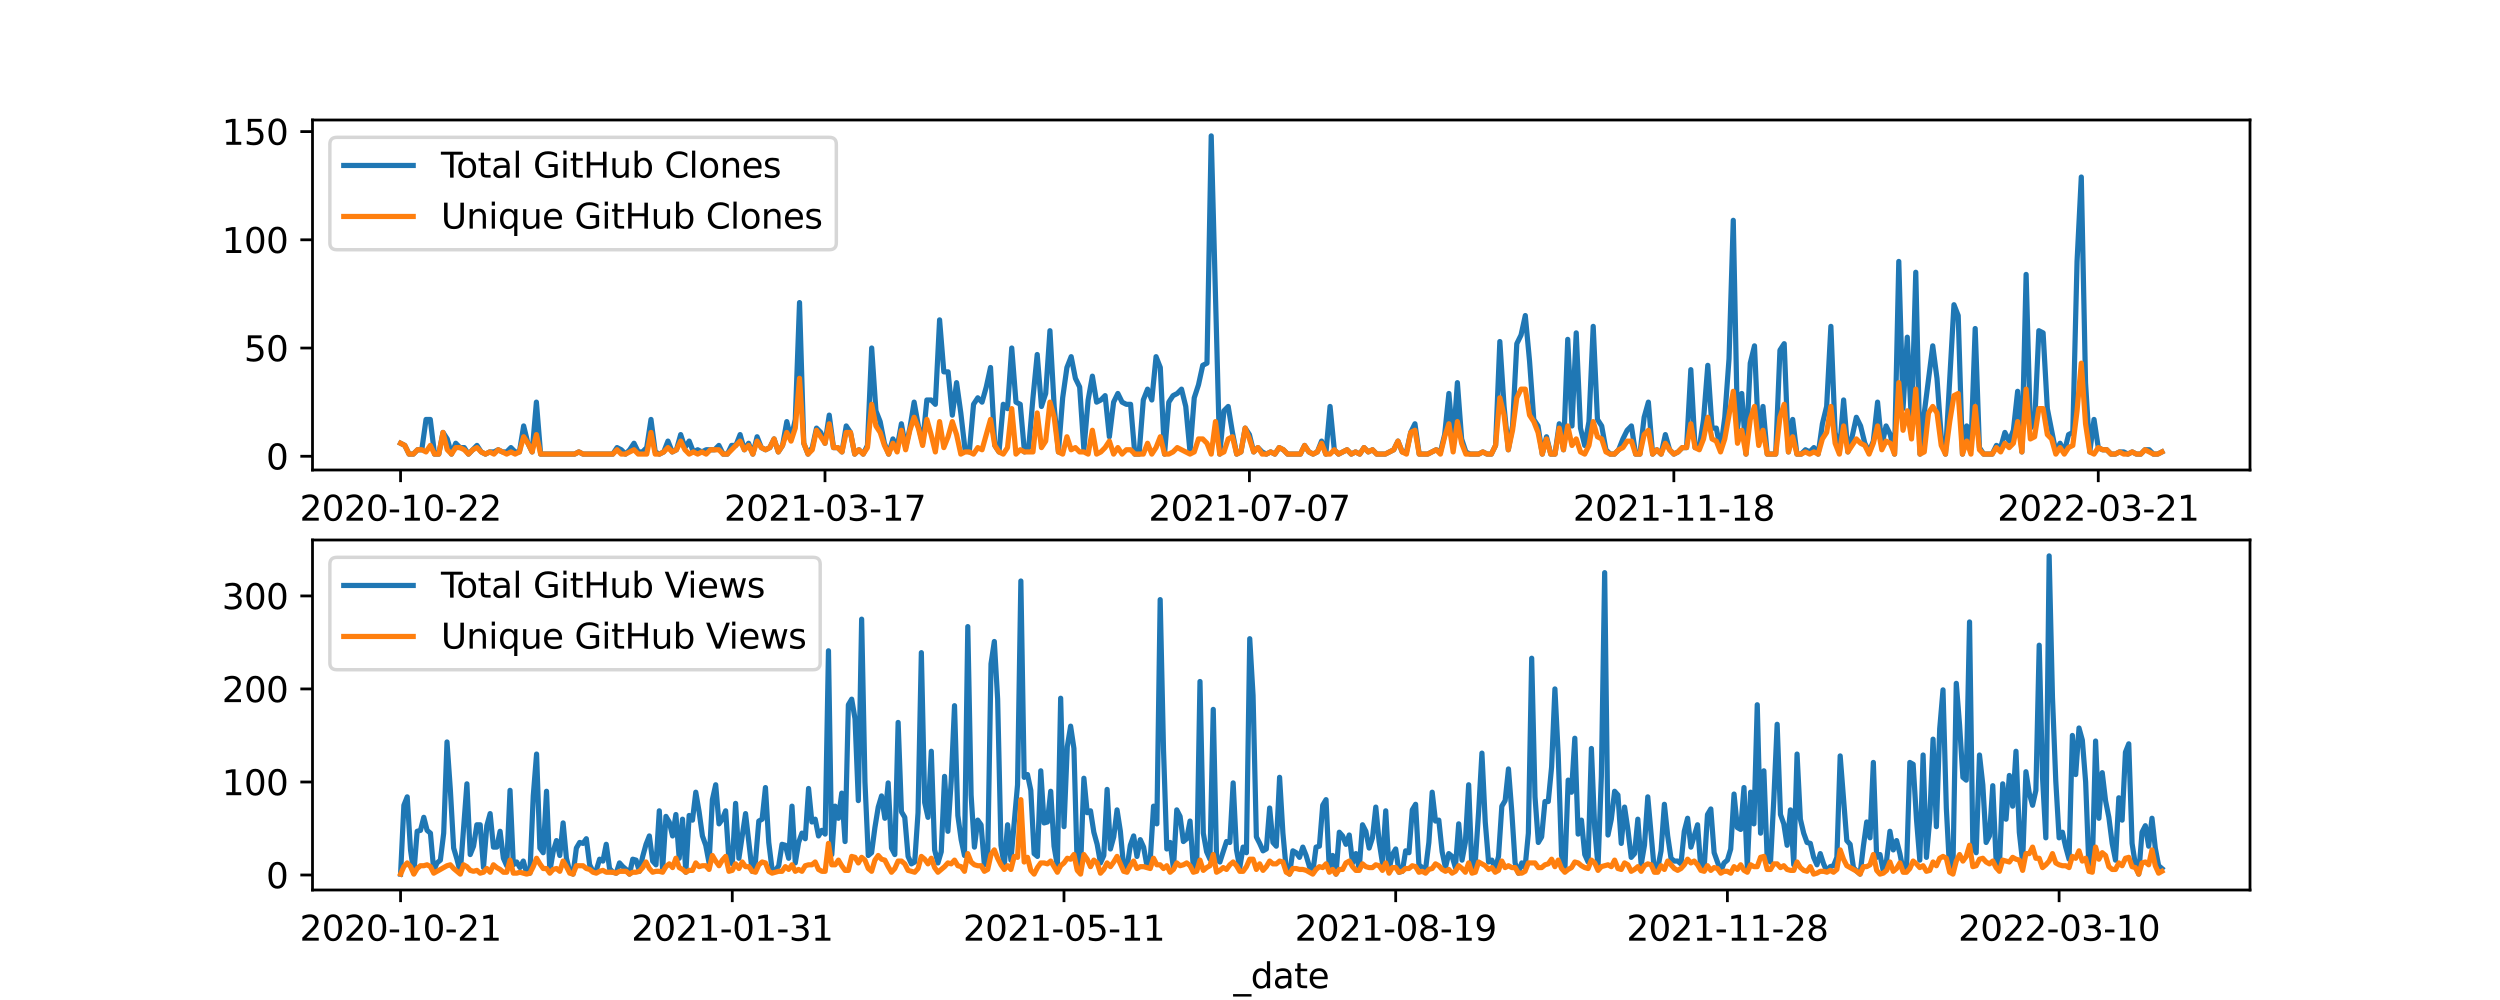 <?xml version="1.0" encoding="utf-8" standalone="no"?>
<!DOCTYPE svg PUBLIC "-//W3C//DTD SVG 1.1//EN"
  "http://www.w3.org/Graphics/SVG/1.1/DTD/svg11.dtd">
<svg xmlns:xlink="http://www.w3.org/1999/xlink" width="720pt" height="288pt" viewBox="0 0 720 288" xmlns="http://www.w3.org/2000/svg" version="1.1">
 <defs>
  <style type="text/css">*{stroke-linejoin: round; stroke-linecap: butt}</style>
 </defs>
 <g id="figure_1">
  <g id="patch_1">
   <path d="M 0 288 
L 720 288 
L 720 0 
L 0 0 
z
" style="fill: #ffffff"/>
  </g>
  <g id="axes_1">
   <g id="patch_2">
    <path d="M 90 135.36 
L 648 135.36 
L 648 34.56 
L 90 34.56 
z
" style="fill: #ffffff"/>
   </g>
   <g id="matplotlib.axis_1">
    <g id="xtick_1">
     <g id="line2d_1">
      <defs>
       <path id="mda01a758cb" d="M 0 0 
L 0 3.5 
" style="stroke: #000000; stroke-width: 0.8"/>
      </defs>
      <g>
       <use xlink:href="#mda01a758cb" x="115.364" y="135.36" style="stroke: #000000; stroke-width: 0.8"/>
      </g>
     </g>
     <g id="text_1">
      <!-- 2020-10-22 -->
      <g transform="translate(86.306 149.958)scale(0.1 -0.1)">
       <defs>
        <path id="DejaVuSans-32" d="M 1228 531 
L 3431 531 
L 3431 0 
L 469 0 
L 469 531 
Q 828 903 1448 1529 
Q 2069 2156 2228 2338 
Q 2531 2678 2651 2914 
Q 2772 3150 2772 3378 
Q 2772 3750 2511 3984 
Q 2250 4219 1831 4219 
Q 1534 4219 1204 4116 
Q 875 4013 500 3803 
L 500 4441 
Q 881 4594 1212 4672 
Q 1544 4750 1819 4750 
Q 2544 4750 2975 4387 
Q 3406 4025 3406 3419 
Q 3406 3131 3298 2873 
Q 3191 2616 2906 2266 
Q 2828 2175 2409 1742 
Q 1991 1309 1228 531 
z
" transform="scale(0.016)"/>
        <path id="DejaVuSans-30" d="M 2034 4250 
Q 1547 4250 1301 3770 
Q 1056 3291 1056 2328 
Q 1056 1369 1301 889 
Q 1547 409 2034 409 
Q 2525 409 2770 889 
Q 3016 1369 3016 2328 
Q 3016 3291 2770 3770 
Q 2525 4250 2034 4250 
z
M 2034 4750 
Q 2819 4750 3233 4129 
Q 3647 3509 3647 2328 
Q 3647 1150 3233 529 
Q 2819 -91 2034 -91 
Q 1250 -91 836 529 
Q 422 1150 422 2328 
Q 422 3509 836 4129 
Q 1250 4750 2034 4750 
z
" transform="scale(0.016)"/>
        <path id="DejaVuSans-2d" d="M 313 2009 
L 1997 2009 
L 1997 1497 
L 313 1497 
L 313 2009 
z
" transform="scale(0.016)"/>
        <path id="DejaVuSans-31" d="M 794 531 
L 1825 531 
L 1825 4091 
L 703 3866 
L 703 4441 
L 1819 4666 
L 2450 4666 
L 2450 531 
L 3481 531 
L 3481 0 
L 794 0 
L 794 531 
z
" transform="scale(0.016)"/>
       </defs>
       <use xlink:href="#DejaVuSans-32"/>
       <use xlink:href="#DejaVuSans-30" x="63.623"/>
       <use xlink:href="#DejaVuSans-32" x="127.246"/>
       <use xlink:href="#DejaVuSans-30" x="190.869"/>
       <use xlink:href="#DejaVuSans-2d" x="254.492"/>
       <use xlink:href="#DejaVuSans-31" x="290.576"/>
       <use xlink:href="#DejaVuSans-30" x="354.199"/>
       <use xlink:href="#DejaVuSans-2d" x="417.822"/>
       <use xlink:href="#DejaVuSans-32" x="453.906"/>
       <use xlink:href="#DejaVuSans-32" x="517.529"/>
      </g>
     </g>
    </g>
    <g id="xtick_2">
     <g id="line2d_2">
      <g>
       <use xlink:href="#mda01a758cb" x="237.598" y="135.36" style="stroke: #000000; stroke-width: 0.8"/>
      </g>
     </g>
     <g id="text_2">
      <!-- 2021-03-17 -->
      <g transform="translate(208.54 149.958)scale(0.1 -0.1)">
       <defs>
        <path id="DejaVuSans-33" d="M 2597 2516 
Q 3050 2419 3304 2112 
Q 3559 1806 3559 1356 
Q 3559 666 3084 287 
Q 2609 -91 1734 -91 
Q 1441 -91 1130 -33 
Q 819 25 488 141 
L 488 750 
Q 750 597 1062 519 
Q 1375 441 1716 441 
Q 2309 441 2620 675 
Q 2931 909 2931 1356 
Q 2931 1769 2642 2001 
Q 2353 2234 1838 2234 
L 1294 2234 
L 1294 2753 
L 1863 2753 
Q 2328 2753 2575 2939 
Q 2822 3125 2822 3475 
Q 2822 3834 2567 4026 
Q 2313 4219 1838 4219 
Q 1578 4219 1281 4162 
Q 984 4106 628 3988 
L 628 4550 
Q 988 4650 1302 4700 
Q 1616 4750 1894 4750 
Q 2613 4750 3031 4423 
Q 3450 4097 3450 3541 
Q 3450 3153 3228 2886 
Q 3006 2619 2597 2516 
z
" transform="scale(0.016)"/>
        <path id="DejaVuSans-37" d="M 525 4666 
L 3525 4666 
L 3525 4397 
L 1831 0 
L 1172 0 
L 2766 4134 
L 525 4134 
L 525 4666 
z
" transform="scale(0.016)"/>
       </defs>
       <use xlink:href="#DejaVuSans-32"/>
       <use xlink:href="#DejaVuSans-30" x="63.623"/>
       <use xlink:href="#DejaVuSans-32" x="127.246"/>
       <use xlink:href="#DejaVuSans-31" x="190.869"/>
       <use xlink:href="#DejaVuSans-2d" x="254.492"/>
       <use xlink:href="#DejaVuSans-30" x="290.576"/>
       <use xlink:href="#DejaVuSans-33" x="354.199"/>
       <use xlink:href="#DejaVuSans-2d" x="417.822"/>
       <use xlink:href="#DejaVuSans-31" x="453.906"/>
       <use xlink:href="#DejaVuSans-37" x="517.529"/>
      </g>
     </g>
    </g>
    <g id="xtick_3">
     <g id="line2d_3">
      <g>
       <use xlink:href="#mda01a758cb" x="359.832" y="135.36" style="stroke: #000000; stroke-width: 0.8"/>
      </g>
     </g>
     <g id="text_3">
      <!-- 2021-07-07 -->
      <g transform="translate(330.775 149.958)scale(0.1 -0.1)">
       <use xlink:href="#DejaVuSans-32"/>
       <use xlink:href="#DejaVuSans-30" x="63.623"/>
       <use xlink:href="#DejaVuSans-32" x="127.246"/>
       <use xlink:href="#DejaVuSans-31" x="190.869"/>
       <use xlink:href="#DejaVuSans-2d" x="254.492"/>
       <use xlink:href="#DejaVuSans-30" x="290.576"/>
       <use xlink:href="#DejaVuSans-37" x="354.199"/>
       <use xlink:href="#DejaVuSans-2d" x="417.822"/>
       <use xlink:href="#DejaVuSans-30" x="453.906"/>
       <use xlink:href="#DejaVuSans-37" x="517.529"/>
      </g>
     </g>
    </g>
    <g id="xtick_4">
     <g id="line2d_4">
      <g>
       <use xlink:href="#mda01a758cb" x="482.067" y="135.36" style="stroke: #000000; stroke-width: 0.8"/>
      </g>
     </g>
     <g id="text_4">
      <!-- 2021-11-18 -->
      <g transform="translate(453.009 149.958)scale(0.1 -0.1)">
       <defs>
        <path id="DejaVuSans-38" d="M 2034 2216 
Q 1584 2216 1326 1975 
Q 1069 1734 1069 1313 
Q 1069 891 1326 650 
Q 1584 409 2034 409 
Q 2484 409 2743 651 
Q 3003 894 3003 1313 
Q 3003 1734 2745 1975 
Q 2488 2216 2034 2216 
z
M 1403 2484 
Q 997 2584 770 2862 
Q 544 3141 544 3541 
Q 544 4100 942 4425 
Q 1341 4750 2034 4750 
Q 2731 4750 3128 4425 
Q 3525 4100 3525 3541 
Q 3525 3141 3298 2862 
Q 3072 2584 2669 2484 
Q 3125 2378 3379 2068 
Q 3634 1759 3634 1313 
Q 3634 634 3220 271 
Q 2806 -91 2034 -91 
Q 1263 -91 848 271 
Q 434 634 434 1313 
Q 434 1759 690 2068 
Q 947 2378 1403 2484 
z
M 1172 3481 
Q 1172 3119 1398 2916 
Q 1625 2713 2034 2713 
Q 2441 2713 2670 2916 
Q 2900 3119 2900 3481 
Q 2900 3844 2670 4047 
Q 2441 4250 2034 4250 
Q 1625 4250 1398 4047 
Q 1172 3844 1172 3481 
z
" transform="scale(0.016)"/>
       </defs>
       <use xlink:href="#DejaVuSans-32"/>
       <use xlink:href="#DejaVuSans-30" x="63.623"/>
       <use xlink:href="#DejaVuSans-32" x="127.246"/>
       <use xlink:href="#DejaVuSans-31" x="190.869"/>
       <use xlink:href="#DejaVuSans-2d" x="254.492"/>
       <use xlink:href="#DejaVuSans-31" x="290.576"/>
       <use xlink:href="#DejaVuSans-31" x="354.199"/>
       <use xlink:href="#DejaVuSans-2d" x="417.822"/>
       <use xlink:href="#DejaVuSans-31" x="453.906"/>
       <use xlink:href="#DejaVuSans-38" x="517.529"/>
      </g>
     </g>
    </g>
    <g id="xtick_5">
     <g id="line2d_5">
      <g>
       <use xlink:href="#mda01a758cb" x="604.301" y="135.36" style="stroke: #000000; stroke-width: 0.8"/>
      </g>
     </g>
     <g id="text_5">
      <!-- 2022-03-21 -->
      <g transform="translate(575.243 149.958)scale(0.1 -0.1)">
       <use xlink:href="#DejaVuSans-32"/>
       <use xlink:href="#DejaVuSans-30" x="63.623"/>
       <use xlink:href="#DejaVuSans-32" x="127.246"/>
       <use xlink:href="#DejaVuSans-32" x="190.869"/>
       <use xlink:href="#DejaVuSans-2d" x="254.492"/>
       <use xlink:href="#DejaVuSans-30" x="290.576"/>
       <use xlink:href="#DejaVuSans-33" x="354.199"/>
       <use xlink:href="#DejaVuSans-2d" x="417.822"/>
       <use xlink:href="#DejaVuSans-32" x="453.906"/>
       <use xlink:href="#DejaVuSans-31" x="517.529"/>
      </g>
     </g>
    </g>
    <g id="text_6">
     <!-- _date -->
     <g transform="translate(355.225 163.637)scale(0.1 -0.1)">
      <defs>
       <path id="DejaVuSans-5f" d="M 3263 -1063 
L 3263 -1509 
L -63 -1509 
L -63 -1063 
L 3263 -1063 
z
" transform="scale(0.016)"/>
       <path id="DejaVuSans-64" d="M 2906 2969 
L 2906 4863 
L 3481 4863 
L 3481 0 
L 2906 0 
L 2906 525 
Q 2725 213 2448 61 
Q 2172 -91 1784 -91 
Q 1150 -91 751 415 
Q 353 922 353 1747 
Q 353 2572 751 3078 
Q 1150 3584 1784 3584 
Q 2172 3584 2448 3432 
Q 2725 3281 2906 2969 
z
M 947 1747 
Q 947 1113 1208 752 
Q 1469 391 1925 391 
Q 2381 391 2643 752 
Q 2906 1113 2906 1747 
Q 2906 2381 2643 2742 
Q 2381 3103 1925 3103 
Q 1469 3103 1208 2742 
Q 947 2381 947 1747 
z
" transform="scale(0.016)"/>
       <path id="DejaVuSans-61" d="M 2194 1759 
Q 1497 1759 1228 1600 
Q 959 1441 959 1056 
Q 959 750 1161 570 
Q 1363 391 1709 391 
Q 2188 391 2477 730 
Q 2766 1069 2766 1631 
L 2766 1759 
L 2194 1759 
z
M 3341 1997 
L 3341 0 
L 2766 0 
L 2766 531 
Q 2569 213 2275 61 
Q 1981 -91 1556 -91 
Q 1019 -91 701 211 
Q 384 513 384 1019 
Q 384 1609 779 1909 
Q 1175 2209 1959 2209 
L 2766 2209 
L 2766 2266 
Q 2766 2663 2505 2880 
Q 2244 3097 1772 3097 
Q 1472 3097 1187 3025 
Q 903 2953 641 2809 
L 641 3341 
Q 956 3463 1253 3523 
Q 1550 3584 1831 3584 
Q 2591 3584 2966 3190 
Q 3341 2797 3341 1997 
z
" transform="scale(0.016)"/>
       <path id="DejaVuSans-74" d="M 1172 4494 
L 1172 3500 
L 2356 3500 
L 2356 3053 
L 1172 3053 
L 1172 1153 
Q 1172 725 1289 603 
Q 1406 481 1766 481 
L 2356 481 
L 2356 0 
L 1766 0 
Q 1100 0 847 248 
Q 594 497 594 1153 
L 594 3053 
L 172 3053 
L 172 3500 
L 594 3500 
L 594 4494 
L 1172 4494 
z
" transform="scale(0.016)"/>
       <path id="DejaVuSans-65" d="M 3597 1894 
L 3597 1613 
L 953 1613 
Q 991 1019 1311 708 
Q 1631 397 2203 397 
Q 2534 397 2845 478 
Q 3156 559 3463 722 
L 3463 178 
Q 3153 47 2828 -22 
Q 2503 -91 2169 -91 
Q 1331 -91 842 396 
Q 353 884 353 1716 
Q 353 2575 817 3079 
Q 1281 3584 2069 3584 
Q 2775 3584 3186 3129 
Q 3597 2675 3597 1894 
z
M 3022 2063 
Q 3016 2534 2758 2815 
Q 2500 3097 2075 3097 
Q 1594 3097 1305 2825 
Q 1016 2553 972 2059 
L 3022 2063 
z
" transform="scale(0.016)"/>
      </defs>
      <use xlink:href="#DejaVuSans-5f"/>
      <use xlink:href="#DejaVuSans-64" x="50"/>
      <use xlink:href="#DejaVuSans-61" x="113.477"/>
      <use xlink:href="#DejaVuSans-74" x="174.756"/>
      <use xlink:href="#DejaVuSans-65" x="213.965"/>
     </g>
    </g>
   </g>
   <g id="matplotlib.axis_2">
    <g id="ytick_1">
     <g id="line2d_6">
      <defs>
       <path id="m03e7237cf8" d="M 0 0 
L -3.5 0 
" style="stroke: #000000; stroke-width: 0.8"/>
      </defs>
      <g>
       <use xlink:href="#m03e7237cf8" x="90" y="131.402" style="stroke: #000000; stroke-width: 0.8"/>
      </g>
     </g>
     <g id="text_7">
      <!-- 0 -->
      <g transform="translate(76.638 135.201)scale(0.1 -0.1)">
       <use xlink:href="#DejaVuSans-30"/>
      </g>
     </g>
    </g>
    <g id="ytick_2">
     <g id="line2d_7">
      <g>
       <use xlink:href="#m03e7237cf8" x="90" y="100.233" style="stroke: #000000; stroke-width: 0.8"/>
      </g>
     </g>
     <g id="text_8">
      <!-- 50 -->
      <g transform="translate(70.275 104.032)scale(0.1 -0.1)">
       <defs>
        <path id="DejaVuSans-35" d="M 691 4666 
L 3169 4666 
L 3169 4134 
L 1269 4134 
L 1269 2991 
Q 1406 3038 1543 3061 
Q 1681 3084 1819 3084 
Q 2600 3084 3056 2656 
Q 3513 2228 3513 1497 
Q 3513 744 3044 326 
Q 2575 -91 1722 -91 
Q 1428 -91 1123 -41 
Q 819 9 494 109 
L 494 744 
Q 775 591 1075 516 
Q 1375 441 1709 441 
Q 2250 441 2565 725 
Q 2881 1009 2881 1497 
Q 2881 1984 2565 2268 
Q 2250 2553 1709 2553 
Q 1456 2553 1204 2497 
Q 953 2441 691 2322 
L 691 4666 
z
" transform="scale(0.016)"/>
       </defs>
       <use xlink:href="#DejaVuSans-35"/>
       <use xlink:href="#DejaVuSans-30" x="63.623"/>
      </g>
     </g>
    </g>
    <g id="ytick_3">
     <g id="line2d_8">
      <g>
       <use xlink:href="#m03e7237cf8" x="90" y="69.064" style="stroke: #000000; stroke-width: 0.8"/>
      </g>
     </g>
     <g id="text_9">
      <!-- 100 -->
      <g transform="translate(63.913 72.863)scale(0.1 -0.1)">
       <use xlink:href="#DejaVuSans-31"/>
       <use xlink:href="#DejaVuSans-30" x="63.623"/>
       <use xlink:href="#DejaVuSans-30" x="127.246"/>
      </g>
     </g>
    </g>
    <g id="ytick_4">
     <g id="line2d_9">
      <g>
       <use xlink:href="#m03e7237cf8" x="90" y="37.895" style="stroke: #000000; stroke-width: 0.8"/>
      </g>
     </g>
     <g id="text_10">
      <!-- 150 -->
      <g transform="translate(63.913 41.694)scale(0.1 -0.1)">
       <use xlink:href="#DejaVuSans-31"/>
       <use xlink:href="#DejaVuSans-35" x="63.623"/>
       <use xlink:href="#DejaVuSans-30" x="127.246"/>
      </g>
     </g>
    </g>
   </g>
   <g id="line2d_10">
    <path d="M 115.364 127.661 
L 116.586 128.285 
L 117.808 130.778 
L 119.031 130.778 
L 120.253 129.531 
L 121.475 129.531 
L 122.698 120.804 
L 123.92 120.804 
L 125.142 130.778 
L 126.365 130.778 
L 127.587 124.544 
L 128.809 126.415 
L 130.032 130.778 
L 131.254 127.661 
L 132.476 128.908 
L 133.699 128.908 
L 134.921 130.778 
L 137.366 128.285 
L 138.588 130.155 
L 139.811 130.778 
L 141.033 130.155 
L 142.255 130.155 
L 143.478 129.531 
L 144.7 130.155 
L 145.922 130.155 
L 147.145 128.908 
L 148.367 130.155 
L 149.589 130.155 
L 150.812 122.674 
L 152.034 127.661 
L 153.256 130.155 
L 154.479 115.817 
L 155.701 130.778 
L 165.48 130.778 
L 166.702 130.155 
L 167.924 130.778 
L 176.481 130.778 
L 177.703 128.908 
L 178.926 129.531 
L 180.148 130.778 
L 181.37 129.531 
L 182.593 127.661 
L 183.815 130.155 
L 185.037 130.155 
L 186.26 128.908 
L 187.482 120.804 
L 188.704 130.155 
L 189.927 130.778 
L 191.149 130.155 
L 192.371 127.038 
L 193.594 130.155 
L 194.816 129.531 
L 196.038 125.168 
L 197.261 128.908 
L 198.483 127.038 
L 199.705 130.155 
L 200.928 129.531 
L 202.15 130.155 
L 203.372 129.531 
L 205.817 129.531 
L 207.039 128.285 
L 208.262 130.778 
L 209.484 130.778 
L 210.706 128.285 
L 211.929 128.285 
L 213.151 125.168 
L 214.373 129.531 
L 215.596 127.661 
L 216.818 130.778 
L 218.041 125.791 
L 219.263 128.908 
L 220.485 129.531 
L 221.708 128.908 
L 222.93 126.415 
L 224.152 130.155 
L 225.375 128.285 
L 226.597 121.428 
L 227.819 126.415 
L 229.042 120.804 
L 230.264 87.142 
L 231.486 127.661 
L 232.709 130.778 
L 233.931 128.908 
L 235.153 123.298 
L 236.376 124.544 
L 237.598 127.661 
L 238.82 119.557 
L 240.043 128.908 
L 241.265 128.908 
L 242.487 130.155 
L 243.71 122.674 
L 244.932 124.544 
L 246.154 130.778 
L 247.377 129.531 
L 248.599 130.778 
L 249.821 128.285 
L 251.044 100.233 
L 252.266 118.311 
L 253.488 121.428 
L 254.711 127.661 
L 255.933 130.778 
L 257.156 126.415 
L 258.378 128.908 
L 259.6 122.051 
L 260.823 128.908 
L 262.045 123.298 
L 263.267 115.817 
L 264.49 122.674 
L 265.712 127.661 
L 266.934 115.194 
L 268.157 115.194 
L 269.379 116.441 
L 270.601 92.129 
L 271.824 107.09 
L 273.046 107.09 
L 274.268 119.557 
L 275.491 110.207 
L 276.713 118.934 
L 277.935 129.531 
L 279.158 130.155 
L 280.38 116.441 
L 281.602 114.57 
L 282.825 115.817 
L 284.047 111.454 
L 285.269 105.843 
L 286.492 128.285 
L 287.714 130.155 
L 288.936 116.441 
L 290.159 117.687 
L 291.381 100.233 
L 292.604 115.817 
L 293.826 116.441 
L 295.048 130.155 
L 296.271 128.908 
L 297.493 114.57 
L 298.715 102.103 
L 299.938 117.064 
L 301.16 113.324 
L 302.382 95.246 
L 303.605 117.064 
L 304.827 130.155 
L 306.049 114.57 
L 307.272 105.843 
L 308.494 102.726 
L 309.716 108.96 
L 310.939 111.454 
L 312.161 129.531 
L 313.383 115.194 
L 314.606 108.337 
L 315.828 115.817 
L 317.05 115.194 
L 318.273 113.947 
L 319.495 125.791 
L 320.717 115.817 
L 321.94 113.324 
L 323.162 115.817 
L 324.384 116.441 
L 325.607 116.441 
L 326.829 130.778 
L 328.051 130.778 
L 329.274 115.194 
L 330.496 112.077 
L 331.719 115.194 
L 332.941 102.726 
L 334.163 105.843 
L 335.386 130.778 
L 336.608 115.817 
L 337.83 113.947 
L 339.053 113.324 
L 340.275 112.077 
L 341.497 117.064 
L 342.72 130.155 
L 343.942 114.57 
L 345.164 110.83 
L 346.387 105.22 
L 347.609 104.596 
L 348.831 39.142 
L 351.276 130.778 
L 352.498 118.311 
L 353.721 117.064 
L 354.943 124.544 
L 356.165 130.778 
L 357.388 130.155 
L 358.61 123.298 
L 359.832 125.168 
L 361.055 130.155 
L 362.277 128.908 
L 363.499 130.155 
L 364.722 130.778 
L 365.944 130.155 
L 367.166 130.778 
L 368.389 128.908 
L 369.611 129.531 
L 370.834 130.778 
L 374.501 130.778 
L 375.723 128.285 
L 376.945 130.155 
L 378.168 130.778 
L 379.39 130.155 
L 380.612 127.038 
L 381.835 130.778 
L 383.057 117.064 
L 384.279 129.531 
L 385.502 130.778 
L 387.946 129.531 
L 389.169 130.778 
L 390.391 130.155 
L 391.613 130.778 
L 392.836 128.908 
L 394.058 130.155 
L 395.28 129.531 
L 396.503 130.778 
L 398.947 130.778 
L 401.392 129.531 
L 402.614 127.038 
L 403.837 130.155 
L 405.059 130.155 
L 406.281 124.544 
L 407.504 122.051 
L 408.726 130.778 
L 411.171 130.778 
L 413.616 129.531 
L 414.838 130.155 
L 416.06 125.168 
L 417.283 113.324 
L 418.505 127.661 
L 419.727 110.207 
L 420.95 126.415 
L 422.172 130.155 
L 423.394 130.778 
L 425.839 130.778 
L 427.061 130.155 
L 428.284 130.778 
L 429.506 130.778 
L 430.728 128.285 
L 431.951 98.363 
L 433.173 117.064 
L 434.395 129.531 
L 435.618 122.674 
L 436.84 98.986 
L 438.062 96.492 
L 439.285 90.882 
L 440.507 103.973 
L 441.729 120.804 
L 442.952 122.674 
L 444.174 130.778 
L 445.396 125.791 
L 446.619 130.778 
L 447.841 130.778 
L 449.064 122.051 
L 450.286 129.531 
L 451.508 97.739 
L 452.731 122.674 
L 453.953 95.869 
L 455.175 123.298 
L 456.398 128.285 
L 457.62 121.428 
L 458.842 93.999 
L 460.065 120.804 
L 461.287 122.674 
L 462.509 129.531 
L 463.732 130.778 
L 464.954 130.778 
L 466.176 129.531 
L 467.399 126.415 
L 468.621 123.921 
L 469.843 122.674 
L 471.066 130.778 
L 472.288 130.778 
L 473.51 120.181 
L 474.733 115.817 
L 475.955 130.778 
L 477.177 129.531 
L 478.4 130.778 
L 479.622 125.168 
L 480.844 129.531 
L 482.067 130.778 
L 483.289 130.155 
L 484.512 128.908 
L 485.734 128.908 
L 486.956 106.466 
L 488.179 128.908 
L 489.401 128.908 
L 490.623 120.804 
L 491.846 105.22 
L 493.068 123.298 
L 494.29 123.298 
L 495.513 129.531 
L 496.735 120.181 
L 497.957 103.35 
L 499.18 63.454 
L 500.402 123.298 
L 501.624 113.324 
L 502.847 130.778 
L 504.069 104.596 
L 505.291 99.609 
L 506.514 127.038 
L 507.736 117.064 
L 508.958 130.778 
L 511.403 130.778 
L 512.625 100.856 
L 513.848 98.986 
L 515.07 130.155 
L 516.292 120.804 
L 517.515 130.778 
L 518.737 130.778 
L 519.959 129.531 
L 521.182 130.155 
L 522.404 128.908 
L 523.627 130.778 
L 524.849 122.051 
L 526.071 117.064 
L 527.294 93.999 
L 528.516 124.544 
L 529.738 130.155 
L 530.961 115.194 
L 532.183 130.155 
L 533.405 125.791 
L 534.628 120.181 
L 535.85 122.674 
L 537.072 127.661 
L 538.295 130.155 
L 539.517 127.038 
L 540.739 115.817 
L 541.962 128.285 
L 543.184 122.674 
L 544.406 125.168 
L 545.629 130.778 
L 546.851 75.298 
L 548.073 117.687 
L 549.296 97.116 
L 550.518 122.051 
L 551.74 78.415 
L 552.963 130.778 
L 554.185 118.934 
L 556.63 99.609 
L 557.852 108.96 
L 559.074 125.791 
L 560.297 130.778 
L 562.742 87.765 
L 563.964 90.882 
L 565.186 130.778 
L 566.409 122.674 
L 567.631 128.908 
L 568.853 94.622 
L 570.076 128.908 
L 571.298 130.778 
L 573.743 130.778 
L 574.965 128.285 
L 576.187 128.908 
L 577.41 124.544 
L 578.632 127.038 
L 579.854 123.921 
L 581.077 112.7 
L 582.299 130.155 
L 583.521 79.038 
L 584.744 123.298 
L 585.966 122.051 
L 587.188 95.246 
L 588.411 95.869 
L 589.633 117.687 
L 592.078 130.155 
L 593.3 127.661 
L 594.522 130.155 
L 595.745 125.168 
L 596.967 124.544 
L 598.189 75.298 
L 599.412 50.986 
L 600.634 110.207 
L 601.857 130.155 
L 603.079 120.804 
L 604.301 128.908 
L 605.524 129.531 
L 606.746 129.531 
L 607.968 130.778 
L 609.191 130.778 
L 610.413 130.155 
L 611.635 130.155 
L 612.858 130.778 
L 614.08 130.155 
L 615.302 130.778 
L 616.525 130.778 
L 617.747 129.531 
L 618.969 129.531 
L 620.192 130.778 
L 621.414 130.778 
L 622.636 130.155 
L 622.636 130.155 
" clip-path="url(#pb519be3a1a)" style="fill: none; stroke: #1f77b4; stroke-width: 1.5; stroke-linecap: square"/>
   </g>
   <g id="line2d_11">
    <path d="M 115.364 127.661 
L 116.586 128.285 
L 117.808 130.778 
L 119.031 130.778 
L 120.253 129.531 
L 121.475 129.531 
L 122.698 130.155 
L 123.92 128.285 
L 125.142 130.778 
L 126.365 130.778 
L 127.587 124.544 
L 128.809 129.531 
L 130.032 130.778 
L 131.254 128.908 
L 132.476 128.908 
L 133.699 129.531 
L 134.921 130.778 
L 136.143 129.531 
L 137.366 128.908 
L 138.588 130.155 
L 139.811 130.778 
L 141.033 130.155 
L 142.255 130.778 
L 143.478 129.531 
L 145.922 130.778 
L 147.145 130.155 
L 148.367 130.778 
L 149.589 130.155 
L 150.812 125.791 
L 152.034 127.661 
L 153.256 130.155 
L 154.479 125.168 
L 155.701 130.778 
L 165.48 130.778 
L 166.702 130.155 
L 167.924 130.778 
L 176.481 130.778 
L 177.703 129.531 
L 178.926 130.778 
L 180.148 130.778 
L 182.593 129.531 
L 183.815 130.778 
L 186.26 130.778 
L 187.482 124.544 
L 188.704 130.778 
L 189.927 130.778 
L 191.149 130.155 
L 192.371 128.908 
L 193.594 130.155 
L 194.816 129.531 
L 196.038 127.038 
L 197.261 129.531 
L 198.483 130.778 
L 199.705 130.155 
L 200.928 130.778 
L 202.15 130.155 
L 203.372 130.778 
L 204.595 129.531 
L 207.039 129.531 
L 208.262 130.778 
L 209.484 130.778 
L 213.151 127.038 
L 214.373 129.531 
L 215.596 128.285 
L 216.818 130.778 
L 218.041 127.038 
L 219.263 128.908 
L 220.485 129.531 
L 221.708 128.908 
L 222.93 126.415 
L 224.152 130.155 
L 225.375 128.285 
L 226.597 124.544 
L 227.819 127.038 
L 229.042 123.298 
L 230.264 108.96 
L 231.486 127.661 
L 232.709 130.778 
L 233.931 129.531 
L 235.153 123.921 
L 237.598 127.661 
L 238.82 122.051 
L 240.043 128.908 
L 241.265 128.908 
L 242.487 130.155 
L 243.71 124.544 
L 244.932 124.544 
L 246.154 130.778 
L 247.377 129.531 
L 248.599 130.778 
L 249.821 128.908 
L 251.044 116.441 
L 252.266 122.674 
L 253.488 124.544 
L 254.711 128.285 
L 255.933 130.778 
L 257.156 127.661 
L 258.378 130.155 
L 259.6 123.921 
L 260.823 129.531 
L 262.045 123.921 
L 263.267 120.181 
L 264.49 123.298 
L 265.712 128.285 
L 266.934 120.804 
L 268.157 125.168 
L 269.379 130.155 
L 270.601 121.428 
L 271.824 128.908 
L 273.046 125.791 
L 274.268 121.428 
L 275.491 125.168 
L 276.713 130.778 
L 277.935 130.155 
L 279.158 130.155 
L 280.38 130.778 
L 281.602 128.908 
L 282.825 129.531 
L 285.269 120.804 
L 286.492 128.285 
L 287.714 130.155 
L 288.936 130.778 
L 290.159 128.908 
L 291.381 117.687 
L 292.604 130.778 
L 293.826 129.531 
L 295.048 130.155 
L 297.493 130.155 
L 298.715 118.934 
L 299.938 128.908 
L 301.16 127.038 
L 302.382 115.817 
L 303.605 120.181 
L 304.827 130.155 
L 306.049 130.778 
L 307.272 125.791 
L 308.494 129.531 
L 309.716 128.908 
L 310.939 130.155 
L 312.161 130.155 
L 313.383 130.778 
L 314.606 123.921 
L 315.828 130.778 
L 317.05 130.155 
L 318.273 128.908 
L 319.495 127.038 
L 320.717 130.778 
L 321.94 128.908 
L 323.162 130.778 
L 324.384 129.531 
L 325.607 129.531 
L 326.829 130.778 
L 329.274 130.778 
L 330.496 127.661 
L 331.719 130.778 
L 332.941 128.908 
L 334.163 125.791 
L 335.386 130.778 
L 336.608 130.778 
L 337.83 130.155 
L 339.053 128.908 
L 342.72 130.778 
L 343.942 130.155 
L 345.164 126.415 
L 346.387 126.415 
L 347.609 127.661 
L 348.831 130.778 
L 350.054 121.428 
L 351.276 130.778 
L 352.498 130.155 
L 353.721 126.415 
L 354.943 125.791 
L 356.165 130.778 
L 357.388 130.155 
L 358.61 123.298 
L 359.832 126.415 
L 361.055 130.155 
L 362.277 128.908 
L 363.499 130.778 
L 364.722 130.778 
L 365.944 130.155 
L 367.166 130.778 
L 368.389 128.908 
L 369.611 129.531 
L 370.834 130.778 
L 374.501 130.778 
L 375.723 128.285 
L 376.945 130.155 
L 378.168 130.778 
L 379.39 130.155 
L 380.612 127.661 
L 381.835 130.778 
L 383.057 130.778 
L 384.279 129.531 
L 385.502 130.778 
L 387.946 129.531 
L 389.169 130.778 
L 390.391 130.155 
L 391.613 130.778 
L 392.836 128.908 
L 394.058 130.155 
L 395.28 129.531 
L 396.503 130.778 
L 398.947 130.778 
L 401.392 129.531 
L 402.614 127.038 
L 403.837 130.155 
L 405.059 130.778 
L 406.281 124.544 
L 407.504 123.921 
L 408.726 130.778 
L 411.171 130.778 
L 413.616 129.531 
L 414.838 130.778 
L 416.06 125.791 
L 417.283 122.051 
L 418.505 130.155 
L 419.727 121.428 
L 420.95 127.661 
L 422.172 130.778 
L 425.839 130.778 
L 427.061 130.155 
L 428.284 130.778 
L 429.506 130.778 
L 430.728 128.285 
L 431.951 114.57 
L 433.173 119.557 
L 434.395 129.531 
L 435.618 123.921 
L 436.84 114.57 
L 438.062 112.077 
L 439.285 112.077 
L 440.507 119.557 
L 441.729 121.428 
L 442.952 124.544 
L 444.174 130.778 
L 445.396 126.415 
L 446.619 130.778 
L 447.841 130.778 
L 449.064 123.298 
L 450.286 129.531 
L 451.508 122.674 
L 452.731 128.285 
L 453.953 126.415 
L 455.175 130.155 
L 456.398 130.778 
L 457.62 128.285 
L 458.842 121.428 
L 460.065 125.791 
L 461.287 126.415 
L 462.509 130.155 
L 463.732 130.778 
L 464.954 130.778 
L 466.176 129.531 
L 467.399 128.908 
L 468.621 127.038 
L 469.843 127.038 
L 471.066 130.778 
L 472.288 130.778 
L 473.51 125.168 
L 474.733 123.921 
L 475.955 130.778 
L 477.177 129.531 
L 478.4 130.778 
L 479.622 127.661 
L 480.844 129.531 
L 482.067 130.778 
L 483.289 130.155 
L 484.512 128.908 
L 485.734 128.908 
L 486.956 122.051 
L 488.179 128.908 
L 489.401 129.531 
L 490.623 126.415 
L 491.846 120.181 
L 493.068 126.415 
L 494.29 127.038 
L 495.513 130.155 
L 496.735 126.415 
L 499.18 112.7 
L 500.402 127.661 
L 501.624 123.921 
L 502.847 130.778 
L 504.069 120.804 
L 505.291 117.064 
L 506.514 128.285 
L 507.736 123.921 
L 508.958 130.778 
L 511.403 130.778 
L 512.625 120.181 
L 513.848 116.441 
L 515.07 130.155 
L 516.292 125.791 
L 517.515 130.778 
L 518.737 130.778 
L 519.959 130.155 
L 521.182 130.778 
L 522.404 130.155 
L 523.627 130.778 
L 524.849 126.415 
L 526.071 124.544 
L 527.294 117.064 
L 528.516 127.661 
L 529.738 130.778 
L 530.961 122.674 
L 532.183 130.155 
L 534.628 126.415 
L 535.85 127.661 
L 537.072 128.285 
L 538.295 130.778 
L 539.517 127.661 
L 540.739 122.674 
L 541.962 129.531 
L 543.184 127.038 
L 544.406 127.661 
L 545.629 130.778 
L 546.851 110.207 
L 548.073 123.921 
L 549.296 118.311 
L 550.518 126.415 
L 551.74 112.077 
L 552.963 130.778 
L 554.185 130.155 
L 555.407 118.934 
L 556.63 117.064 
L 557.852 118.934 
L 559.074 128.285 
L 560.297 130.778 
L 561.519 121.428 
L 562.742 113.947 
L 563.964 113.324 
L 565.186 130.778 
L 566.409 127.038 
L 567.631 130.778 
L 568.853 117.064 
L 570.076 129.531 
L 571.298 130.778 
L 573.743 130.778 
L 574.965 128.908 
L 576.187 130.155 
L 577.41 127.661 
L 578.632 128.908 
L 579.854 127.661 
L 581.077 121.428 
L 582.299 130.155 
L 583.521 112.077 
L 584.744 126.415 
L 585.966 125.791 
L 587.188 117.687 
L 588.411 117.687 
L 589.633 125.168 
L 590.855 126.415 
L 592.078 130.778 
L 593.3 128.908 
L 594.522 130.778 
L 595.745 128.908 
L 596.967 128.285 
L 598.189 118.311 
L 599.412 104.596 
L 600.634 122.051 
L 601.857 130.155 
L 603.079 130.778 
L 604.301 128.908 
L 605.524 129.531 
L 606.746 129.531 
L 607.968 130.778 
L 609.191 130.778 
L 610.413 130.155 
L 611.635 130.778 
L 612.858 130.778 
L 614.08 130.155 
L 615.302 130.778 
L 616.525 130.778 
L 617.747 129.531 
L 620.192 130.778 
L 621.414 130.778 
L 622.636 130.155 
L 622.636 130.155 
" clip-path="url(#pb519be3a1a)" style="fill: none; stroke: #ff7f0e; stroke-width: 1.5; stroke-linecap: square"/>
   </g>
   <g id="patch_3">
    <path d="M 90 135.36 
L 90 34.56 
" style="fill: none; stroke: #000000; stroke-width: 0.8; stroke-linejoin: miter; stroke-linecap: square"/>
   </g>
   <g id="patch_4">
    <path d="M 648 135.36 
L 648 34.56 
" style="fill: none; stroke: #000000; stroke-width: 0.8; stroke-linejoin: miter; stroke-linecap: square"/>
   </g>
   <g id="patch_5">
    <path d="M 90 135.36 
L 648 135.36 
" style="fill: none; stroke: #000000; stroke-width: 0.8; stroke-linejoin: miter; stroke-linecap: square"/>
   </g>
   <g id="patch_6">
    <path d="M 90 34.56 
L 648 34.56 
" style="fill: none; stroke: #000000; stroke-width: 0.8; stroke-linejoin: miter; stroke-linecap: square"/>
   </g>
   <g id="legend_1">
    <g id="patch_7">
     <path d="M 97 71.916 
L 238.863 71.916 
Q 240.863 71.916 240.863 69.916 
L 240.863 41.56 
Q 240.863 39.56 238.863 39.56 
L 97 39.56 
Q 95 39.56 95 41.56 
L 95 69.916 
Q 95 71.916 97 71.916 
z
" style="fill: #ffffff; opacity: 0.8; stroke: #cccccc; stroke-linejoin: miter"/>
    </g>
    <g id="line2d_12">
     <path d="M 99 47.658 
L 109 47.658 
L 119 47.658 
" style="fill: none; stroke: #1f77b4; stroke-width: 1.5; stroke-linecap: square"/>
    </g>
    <g id="text_11">
     <!-- Total GitHub Clones -->
     <g transform="translate(127 51.158)scale(0.1 -0.1)">
      <defs>
       <path id="DejaVuSans-54" d="M -19 4666 
L 3928 4666 
L 3928 4134 
L 2272 4134 
L 2272 0 
L 1638 0 
L 1638 4134 
L -19 4134 
L -19 4666 
z
" transform="scale(0.016)"/>
       <path id="DejaVuSans-6f" d="M 1959 3097 
Q 1497 3097 1228 2736 
Q 959 2375 959 1747 
Q 959 1119 1226 758 
Q 1494 397 1959 397 
Q 2419 397 2687 759 
Q 2956 1122 2956 1747 
Q 2956 2369 2687 2733 
Q 2419 3097 1959 3097 
z
M 1959 3584 
Q 2709 3584 3137 3096 
Q 3566 2609 3566 1747 
Q 3566 888 3137 398 
Q 2709 -91 1959 -91 
Q 1206 -91 779 398 
Q 353 888 353 1747 
Q 353 2609 779 3096 
Q 1206 3584 1959 3584 
z
" transform="scale(0.016)"/>
       <path id="DejaVuSans-6c" d="M 603 4863 
L 1178 4863 
L 1178 0 
L 603 0 
L 603 4863 
z
" transform="scale(0.016)"/>
       <path id="DejaVuSans-20" transform="scale(0.016)"/>
       <path id="DejaVuSans-47" d="M 3809 666 
L 3809 1919 
L 2778 1919 
L 2778 2438 
L 4434 2438 
L 4434 434 
Q 4069 175 3628 42 
Q 3188 -91 2688 -91 
Q 1594 -91 976 548 
Q 359 1188 359 2328 
Q 359 3472 976 4111 
Q 1594 4750 2688 4750 
Q 3144 4750 3555 4637 
Q 3966 4525 4313 4306 
L 4313 3634 
Q 3963 3931 3569 4081 
Q 3175 4231 2741 4231 
Q 1884 4231 1454 3753 
Q 1025 3275 1025 2328 
Q 1025 1384 1454 906 
Q 1884 428 2741 428 
Q 3075 428 3337 486 
Q 3600 544 3809 666 
z
" transform="scale(0.016)"/>
       <path id="DejaVuSans-69" d="M 603 3500 
L 1178 3500 
L 1178 0 
L 603 0 
L 603 3500 
z
M 603 4863 
L 1178 4863 
L 1178 4134 
L 603 4134 
L 603 4863 
z
" transform="scale(0.016)"/>
       <path id="DejaVuSans-48" d="M 628 4666 
L 1259 4666 
L 1259 2753 
L 3553 2753 
L 3553 4666 
L 4184 4666 
L 4184 0 
L 3553 0 
L 3553 2222 
L 1259 2222 
L 1259 0 
L 628 0 
L 628 4666 
z
" transform="scale(0.016)"/>
       <path id="DejaVuSans-75" d="M 544 1381 
L 544 3500 
L 1119 3500 
L 1119 1403 
Q 1119 906 1312 657 
Q 1506 409 1894 409 
Q 2359 409 2629 706 
Q 2900 1003 2900 1516 
L 2900 3500 
L 3475 3500 
L 3475 0 
L 2900 0 
L 2900 538 
Q 2691 219 2414 64 
Q 2138 -91 1772 -91 
Q 1169 -91 856 284 
Q 544 659 544 1381 
z
M 1991 3584 
L 1991 3584 
z
" transform="scale(0.016)"/>
       <path id="DejaVuSans-62" d="M 3116 1747 
Q 3116 2381 2855 2742 
Q 2594 3103 2138 3103 
Q 1681 3103 1420 2742 
Q 1159 2381 1159 1747 
Q 1159 1113 1420 752 
Q 1681 391 2138 391 
Q 2594 391 2855 752 
Q 3116 1113 3116 1747 
z
M 1159 2969 
Q 1341 3281 1617 3432 
Q 1894 3584 2278 3584 
Q 2916 3584 3314 3078 
Q 3713 2572 3713 1747 
Q 3713 922 3314 415 
Q 2916 -91 2278 -91 
Q 1894 -91 1617 61 
Q 1341 213 1159 525 
L 1159 0 
L 581 0 
L 581 4863 
L 1159 4863 
L 1159 2969 
z
" transform="scale(0.016)"/>
       <path id="DejaVuSans-43" d="M 4122 4306 
L 4122 3641 
Q 3803 3938 3442 4084 
Q 3081 4231 2675 4231 
Q 1875 4231 1450 3742 
Q 1025 3253 1025 2328 
Q 1025 1406 1450 917 
Q 1875 428 2675 428 
Q 3081 428 3442 575 
Q 3803 722 4122 1019 
L 4122 359 
Q 3791 134 3420 21 
Q 3050 -91 2638 -91 
Q 1578 -91 968 557 
Q 359 1206 359 2328 
Q 359 3453 968 4101 
Q 1578 4750 2638 4750 
Q 3056 4750 3426 4639 
Q 3797 4528 4122 4306 
z
" transform="scale(0.016)"/>
       <path id="DejaVuSans-6e" d="M 3513 2113 
L 3513 0 
L 2938 0 
L 2938 2094 
Q 2938 2591 2744 2837 
Q 2550 3084 2163 3084 
Q 1697 3084 1428 2787 
Q 1159 2491 1159 1978 
L 1159 0 
L 581 0 
L 581 3500 
L 1159 3500 
L 1159 2956 
Q 1366 3272 1645 3428 
Q 1925 3584 2291 3584 
Q 2894 3584 3203 3211 
Q 3513 2838 3513 2113 
z
" transform="scale(0.016)"/>
       <path id="DejaVuSans-73" d="M 2834 3397 
L 2834 2853 
Q 2591 2978 2328 3040 
Q 2066 3103 1784 3103 
Q 1356 3103 1142 2972 
Q 928 2841 928 2578 
Q 928 2378 1081 2264 
Q 1234 2150 1697 2047 
L 1894 2003 
Q 2506 1872 2764 1633 
Q 3022 1394 3022 966 
Q 3022 478 2636 193 
Q 2250 -91 1575 -91 
Q 1294 -91 989 -36 
Q 684 19 347 128 
L 347 722 
Q 666 556 975 473 
Q 1284 391 1588 391 
Q 1994 391 2212 530 
Q 2431 669 2431 922 
Q 2431 1156 2273 1281 
Q 2116 1406 1581 1522 
L 1381 1569 
Q 847 1681 609 1914 
Q 372 2147 372 2553 
Q 372 3047 722 3315 
Q 1072 3584 1716 3584 
Q 2034 3584 2315 3537 
Q 2597 3491 2834 3397 
z
" transform="scale(0.016)"/>
      </defs>
      <use xlink:href="#DejaVuSans-54"/>
      <use xlink:href="#DejaVuSans-6f" x="44.084"/>
      <use xlink:href="#DejaVuSans-74" x="105.266"/>
      <use xlink:href="#DejaVuSans-61" x="144.475"/>
      <use xlink:href="#DejaVuSans-6c" x="205.754"/>
      <use xlink:href="#DejaVuSans-20" x="233.537"/>
      <use xlink:href="#DejaVuSans-47" x="265.324"/>
      <use xlink:href="#DejaVuSans-69" x="342.814"/>
      <use xlink:href="#DejaVuSans-74" x="370.598"/>
      <use xlink:href="#DejaVuSans-48" x="409.807"/>
      <use xlink:href="#DejaVuSans-75" x="485.002"/>
      <use xlink:href="#DejaVuSans-62" x="548.381"/>
      <use xlink:href="#DejaVuSans-20" x="611.857"/>
      <use xlink:href="#DejaVuSans-43" x="643.645"/>
      <use xlink:href="#DejaVuSans-6c" x="713.469"/>
      <use xlink:href="#DejaVuSans-6f" x="741.252"/>
      <use xlink:href="#DejaVuSans-6e" x="802.434"/>
      <use xlink:href="#DejaVuSans-65" x="865.812"/>
      <use xlink:href="#DejaVuSans-73" x="927.336"/>
     </g>
    </g>
    <g id="line2d_13">
     <path d="M 99 62.337 
L 109 62.337 
L 119 62.337 
" style="fill: none; stroke: #ff7f0e; stroke-width: 1.5; stroke-linecap: square"/>
    </g>
    <g id="text_12">
     <!-- Unique GitHub Clones -->
     <g transform="translate(127 65.837)scale(0.1 -0.1)">
      <defs>
       <path id="DejaVuSans-55" d="M 556 4666 
L 1191 4666 
L 1191 1831 
Q 1191 1081 1462 751 
Q 1734 422 2344 422 
Q 2950 422 3222 751 
Q 3494 1081 3494 1831 
L 3494 4666 
L 4128 4666 
L 4128 1753 
Q 4128 841 3676 375 
Q 3225 -91 2344 -91 
Q 1459 -91 1007 375 
Q 556 841 556 1753 
L 556 4666 
z
" transform="scale(0.016)"/>
       <path id="DejaVuSans-71" d="M 947 1747 
Q 947 1113 1208 752 
Q 1469 391 1925 391 
Q 2381 391 2643 752 
Q 2906 1113 2906 1747 
Q 2906 2381 2643 2742 
Q 2381 3103 1925 3103 
Q 1469 3103 1208 2742 
Q 947 2381 947 1747 
z
M 2906 525 
Q 2725 213 2448 61 
Q 2172 -91 1784 -91 
Q 1150 -91 751 415 
Q 353 922 353 1747 
Q 353 2572 751 3078 
Q 1150 3584 1784 3584 
Q 2172 3584 2448 3432 
Q 2725 3281 2906 2969 
L 2906 3500 
L 3481 3500 
L 3481 -1331 
L 2906 -1331 
L 2906 525 
z
" transform="scale(0.016)"/>
      </defs>
      <use xlink:href="#DejaVuSans-55"/>
      <use xlink:href="#DejaVuSans-6e" x="73.193"/>
      <use xlink:href="#DejaVuSans-69" x="136.572"/>
      <use xlink:href="#DejaVuSans-71" x="164.355"/>
      <use xlink:href="#DejaVuSans-75" x="227.832"/>
      <use xlink:href="#DejaVuSans-65" x="291.211"/>
      <use xlink:href="#DejaVuSans-20" x="352.734"/>
      <use xlink:href="#DejaVuSans-47" x="384.521"/>
      <use xlink:href="#DejaVuSans-69" x="462.012"/>
      <use xlink:href="#DejaVuSans-74" x="489.795"/>
      <use xlink:href="#DejaVuSans-48" x="529.004"/>
      <use xlink:href="#DejaVuSans-75" x="604.199"/>
      <use xlink:href="#DejaVuSans-62" x="667.578"/>
      <use xlink:href="#DejaVuSans-20" x="731.055"/>
      <use xlink:href="#DejaVuSans-43" x="762.842"/>
      <use xlink:href="#DejaVuSans-6c" x="832.666"/>
      <use xlink:href="#DejaVuSans-6f" x="860.449"/>
      <use xlink:href="#DejaVuSans-6e" x="921.631"/>
      <use xlink:href="#DejaVuSans-65" x="985.01"/>
      <use xlink:href="#DejaVuSans-73" x="1046.533"/>
     </g>
    </g>
   </g>
  </g>
  <g id="axes_2">
   <g id="patch_8">
    <path d="M 90 256.32 
L 648 256.32 
L 648 155.52 
L 90 155.52 
z
" style="fill: #ffffff"/>
   </g>
   <g id="matplotlib.axis_3">
    <g id="xtick_6">
     <g id="line2d_14">
      <g>
       <use xlink:href="#mda01a758cb" x="115.364" y="256.32" style="stroke: #000000; stroke-width: 0.8"/>
      </g>
     </g>
     <g id="text_13">
      <!-- 2020-10-21 -->
      <g transform="translate(86.306 270.918)scale(0.1 -0.1)">
       <use xlink:href="#DejaVuSans-32"/>
       <use xlink:href="#DejaVuSans-30" x="63.623"/>
       <use xlink:href="#DejaVuSans-32" x="127.246"/>
       <use xlink:href="#DejaVuSans-30" x="190.869"/>
       <use xlink:href="#DejaVuSans-2d" x="254.492"/>
       <use xlink:href="#DejaVuSans-31" x="290.576"/>
       <use xlink:href="#DejaVuSans-30" x="354.199"/>
       <use xlink:href="#DejaVuSans-2d" x="417.822"/>
       <use xlink:href="#DejaVuSans-32" x="453.906"/>
       <use xlink:href="#DejaVuSans-31" x="517.529"/>
      </g>
     </g>
    </g>
    <g id="xtick_7">
     <g id="line2d_15">
      <g>
       <use xlink:href="#mda01a758cb" x="210.895" y="256.32" style="stroke: #000000; stroke-width: 0.8"/>
      </g>
     </g>
     <g id="text_14">
      <!-- 2021-01-31 -->
      <g transform="translate(181.837 270.918)scale(0.1 -0.1)">
       <use xlink:href="#DejaVuSans-32"/>
       <use xlink:href="#DejaVuSans-30" x="63.623"/>
       <use xlink:href="#DejaVuSans-32" x="127.246"/>
       <use xlink:href="#DejaVuSans-31" x="190.869"/>
       <use xlink:href="#DejaVuSans-2d" x="254.492"/>
       <use xlink:href="#DejaVuSans-30" x="290.576"/>
       <use xlink:href="#DejaVuSans-31" x="354.199"/>
       <use xlink:href="#DejaVuSans-2d" x="417.822"/>
       <use xlink:href="#DejaVuSans-33" x="453.906"/>
       <use xlink:href="#DejaVuSans-31" x="517.529"/>
      </g>
     </g>
    </g>
    <g id="xtick_8">
     <g id="line2d_16">
      <g>
       <use xlink:href="#mda01a758cb" x="306.427" y="256.32" style="stroke: #000000; stroke-width: 0.8"/>
      </g>
     </g>
     <g id="text_15">
      <!-- 2021-05-11 -->
      <g transform="translate(277.369 270.918)scale(0.1 -0.1)">
       <use xlink:href="#DejaVuSans-32"/>
       <use xlink:href="#DejaVuSans-30" x="63.623"/>
       <use xlink:href="#DejaVuSans-32" x="127.246"/>
       <use xlink:href="#DejaVuSans-31" x="190.869"/>
       <use xlink:href="#DejaVuSans-2d" x="254.492"/>
       <use xlink:href="#DejaVuSans-30" x="290.576"/>
       <use xlink:href="#DejaVuSans-35" x="354.199"/>
       <use xlink:href="#DejaVuSans-2d" x="417.822"/>
       <use xlink:href="#DejaVuSans-31" x="453.906"/>
       <use xlink:href="#DejaVuSans-31" x="517.529"/>
      </g>
     </g>
    </g>
    <g id="xtick_9">
     <g id="line2d_17">
      <g>
       <use xlink:href="#mda01a758cb" x="401.958" y="256.32" style="stroke: #000000; stroke-width: 0.8"/>
      </g>
     </g>
     <g id="text_16">
      <!-- 2021-08-19 -->
      <g transform="translate(372.901 270.918)scale(0.1 -0.1)">
       <defs>
        <path id="DejaVuSans-39" d="M 703 97 
L 703 672 
Q 941 559 1184 500 
Q 1428 441 1663 441 
Q 2288 441 2617 861 
Q 2947 1281 2994 2138 
Q 2813 1869 2534 1725 
Q 2256 1581 1919 1581 
Q 1219 1581 811 2004 
Q 403 2428 403 3163 
Q 403 3881 828 4315 
Q 1253 4750 1959 4750 
Q 2769 4750 3195 4129 
Q 3622 3509 3622 2328 
Q 3622 1225 3098 567 
Q 2575 -91 1691 -91 
Q 1453 -91 1209 -44 
Q 966 3 703 97 
z
M 1959 2075 
Q 2384 2075 2632 2365 
Q 2881 2656 2881 3163 
Q 2881 3666 2632 3958 
Q 2384 4250 1959 4250 
Q 1534 4250 1286 3958 
Q 1038 3666 1038 3163 
Q 1038 2656 1286 2365 
Q 1534 2075 1959 2075 
z
" transform="scale(0.016)"/>
       </defs>
       <use xlink:href="#DejaVuSans-32"/>
       <use xlink:href="#DejaVuSans-30" x="63.623"/>
       <use xlink:href="#DejaVuSans-32" x="127.246"/>
       <use xlink:href="#DejaVuSans-31" x="190.869"/>
       <use xlink:href="#DejaVuSans-2d" x="254.492"/>
       <use xlink:href="#DejaVuSans-30" x="290.576"/>
       <use xlink:href="#DejaVuSans-38" x="354.199"/>
       <use xlink:href="#DejaVuSans-2d" x="417.822"/>
       <use xlink:href="#DejaVuSans-31" x="453.906"/>
       <use xlink:href="#DejaVuSans-39" x="517.529"/>
      </g>
     </g>
    </g>
    <g id="xtick_10">
     <g id="line2d_18">
      <g>
       <use xlink:href="#mda01a758cb" x="497.49" y="256.32" style="stroke: #000000; stroke-width: 0.8"/>
      </g>
     </g>
     <g id="text_17">
      <!-- 2021-11-28 -->
      <g transform="translate(468.432 270.918)scale(0.1 -0.1)">
       <use xlink:href="#DejaVuSans-32"/>
       <use xlink:href="#DejaVuSans-30" x="63.623"/>
       <use xlink:href="#DejaVuSans-32" x="127.246"/>
       <use xlink:href="#DejaVuSans-31" x="190.869"/>
       <use xlink:href="#DejaVuSans-2d" x="254.492"/>
       <use xlink:href="#DejaVuSans-31" x="290.576"/>
       <use xlink:href="#DejaVuSans-31" x="354.199"/>
       <use xlink:href="#DejaVuSans-2d" x="417.822"/>
       <use xlink:href="#DejaVuSans-32" x="453.906"/>
       <use xlink:href="#DejaVuSans-38" x="517.529"/>
      </g>
     </g>
    </g>
    <g id="xtick_11">
     <g id="line2d_19">
      <g>
       <use xlink:href="#mda01a758cb" x="593.022" y="256.32" style="stroke: #000000; stroke-width: 0.8"/>
      </g>
     </g>
     <g id="text_18">
      <!-- 2022-03-10 -->
      <g transform="translate(563.964 270.918)scale(0.1 -0.1)">
       <use xlink:href="#DejaVuSans-32"/>
       <use xlink:href="#DejaVuSans-30" x="63.623"/>
       <use xlink:href="#DejaVuSans-32" x="127.246"/>
       <use xlink:href="#DejaVuSans-32" x="190.869"/>
       <use xlink:href="#DejaVuSans-2d" x="254.492"/>
       <use xlink:href="#DejaVuSans-30" x="290.576"/>
       <use xlink:href="#DejaVuSans-33" x="354.199"/>
       <use xlink:href="#DejaVuSans-2d" x="417.822"/>
       <use xlink:href="#DejaVuSans-31" x="453.906"/>
       <use xlink:href="#DejaVuSans-30" x="517.529"/>
      </g>
     </g>
    </g>
    <g id="text_19">
     <!-- _date -->
     <g transform="translate(355.225 284.597)scale(0.1 -0.1)">
      <use xlink:href="#DejaVuSans-5f"/>
      <use xlink:href="#DejaVuSans-64" x="50"/>
      <use xlink:href="#DejaVuSans-61" x="113.477"/>
      <use xlink:href="#DejaVuSans-74" x="174.756"/>
      <use xlink:href="#DejaVuSans-65" x="213.965"/>
     </g>
    </g>
   </g>
   <g id="matplotlib.axis_4">
    <g id="ytick_5">
     <g id="line2d_20">
      <g>
       <use xlink:href="#m03e7237cf8" x="90" y="252.006" style="stroke: #000000; stroke-width: 0.8"/>
      </g>
     </g>
     <g id="text_20">
      <!-- 0 -->
      <g transform="translate(76.638 255.805)scale(0.1 -0.1)">
       <use xlink:href="#DejaVuSans-30"/>
      </g>
     </g>
    </g>
    <g id="ytick_6">
     <g id="line2d_21">
      <g>
       <use xlink:href="#m03e7237cf8" x="90" y="225.212" style="stroke: #000000; stroke-width: 0.8"/>
      </g>
     </g>
     <g id="text_21">
      <!-- 100 -->
      <g transform="translate(63.913 229.011)scale(0.1 -0.1)">
       <use xlink:href="#DejaVuSans-31"/>
       <use xlink:href="#DejaVuSans-30" x="63.623"/>
       <use xlink:href="#DejaVuSans-30" x="127.246"/>
      </g>
     </g>
    </g>
    <g id="ytick_7">
     <g id="line2d_22">
      <g>
       <use xlink:href="#m03e7237cf8" x="90" y="198.418" style="stroke: #000000; stroke-width: 0.8"/>
      </g>
     </g>
     <g id="text_22">
      <!-- 200 -->
      <g transform="translate(63.913 202.217)scale(0.1 -0.1)">
       <use xlink:href="#DejaVuSans-32"/>
       <use xlink:href="#DejaVuSans-30" x="63.623"/>
       <use xlink:href="#DejaVuSans-30" x="127.246"/>
      </g>
     </g>
    </g>
    <g id="ytick_8">
     <g id="line2d_23">
      <g>
       <use xlink:href="#m03e7237cf8" x="90" y="171.623" style="stroke: #000000; stroke-width: 0.8"/>
      </g>
     </g>
     <g id="text_23">
      <!-- 300 -->
      <g transform="translate(63.913 175.423)scale(0.1 -0.1)">
       <use xlink:href="#DejaVuSans-33"/>
       <use xlink:href="#DejaVuSans-30" x="63.623"/>
       <use xlink:href="#DejaVuSans-30" x="127.246"/>
      </g>
     </g>
    </g>
   </g>
   <g id="line2d_24">
    <path d="M 115.364 251.738 
L 116.319 231.91 
L 117.274 229.499 
L 118.23 244.772 
L 119.185 251.47 
L 120.14 239.413 
L 121.096 239.145 
L 122.051 235.394 
L 123.006 239.145 
L 123.961 239.949 
L 124.917 250.666 
L 125.872 248.523 
L 126.827 247.719 
L 127.783 239.949 
L 128.738 213.69 
L 129.693 227.355 
L 130.649 244.236 
L 131.604 247.451 
L 132.559 251.202 
L 134.47 225.748 
L 135.425 246.111 
L 136.381 243.7 
L 137.336 237.537 
L 138.291 237.537 
L 139.247 249.863 
L 140.202 237.805 
L 141.157 234.322 
L 142.112 243.968 
L 143.068 243.968 
L 144.023 239.413 
L 144.978 247.183 
L 145.934 249.327 
L 146.889 227.623 
L 147.844 249.059 
L 148.8 248.255 
L 149.755 249.863 
L 150.71 247.987 
L 151.666 251.47 
L 152.621 251.47 
L 153.576 229.231 
L 154.532 217.174 
L 155.487 244.236 
L 156.442 245.576 
L 157.398 227.891 
L 158.353 250.934 
L 159.308 245.308 
L 160.263 242.092 
L 161.219 246.379 
L 162.174 237.001 
L 163.129 247.183 
L 164.085 250.934 
L 165.04 251.738 
L 165.995 244.236 
L 166.951 242.628 
L 167.906 242.896 
L 168.861 241.556 
L 169.817 249.059 
L 170.772 250.934 
L 171.727 250.666 
L 172.683 247.451 
L 173.638 247.987 
L 174.593 243.164 
L 175.549 250.131 
L 176.504 251.202 
L 177.459 251.47 
L 178.414 248.523 
L 179.37 249.595 
L 180.325 250.398 
L 181.28 251.738 
L 182.236 247.451 
L 183.191 247.719 
L 184.146 250.934 
L 185.102 246.647 
L 186.057 243.164 
L 187.012 240.753 
L 187.968 247.987 
L 188.923 249.059 
L 189.878 233.518 
L 190.834 250.398 
L 191.789 235.126 
L 192.744 236.733 
L 193.7 240.753 
L 194.655 234.59 
L 195.61 247.183 
L 196.565 235.93 
L 197.521 251.202 
L 198.476 234.858 
L 199.431 236.198 
L 200.387 228.159 
L 201.342 233.786 
L 202.297 240.753 
L 203.253 243.432 
L 204.208 248.523 
L 205.163 230.303 
L 206.119 226.016 
L 207.074 237.269 
L 208.029 235.93 
L 208.985 233.518 
L 209.94 247.719 
L 210.895 248.791 
L 211.851 231.375 
L 212.806 247.183 
L 214.716 234.322 
L 216.627 250.934 
L 217.582 247.987 
L 218.538 236.465 
L 219.493 235.93 
L 220.448 226.82 
L 221.404 242.628 
L 222.359 250.398 
L 223.314 250.666 
L 224.27 249.327 
L 225.225 243.164 
L 226.18 243.432 
L 227.136 247.183 
L 228.091 232.178 
L 229.046 248.523 
L 230.002 242.628 
L 230.957 239.949 
L 231.912 241.556 
L 232.867 227.087 
L 233.823 236.733 
L 234.778 235.93 
L 235.733 240.753 
L 236.689 239.145 
L 237.644 240.217 
L 238.599 187.432 
L 239.555 246.111 
L 240.51 232.178 
L 241.465 235.662 
L 242.421 228.427 
L 243.376 242.36 
L 244.331 202.973 
L 245.287 201.365 
L 246.242 206.992 
L 247.197 230.571 
L 248.153 178.322 
L 249.108 225.212 
L 250.063 246.379 
L 251.018 245.576 
L 251.974 238.341 
L 252.929 232.446 
L 253.884 229.231 
L 254.84 235.662 
L 255.795 225.48 
L 256.75 244.236 
L 257.706 246.111 
L 258.661 208.064 
L 259.616 233.786 
L 260.572 235.394 
L 261.527 246.647 
L 262.482 248.791 
L 263.438 248.255 
L 264.393 234.054 
L 265.348 187.968 
L 266.304 231.107 
L 267.259 235.394 
L 268.214 216.37 
L 269.169 244.772 
L 270.125 248.523 
L 271.08 245.308 
L 272.035 223.604 
L 272.991 239.413 
L 273.946 224.944 
L 274.901 203.241 
L 275.857 234.858 
L 276.812 241.824 
L 277.767 246.379 
L 278.723 180.465 
L 279.678 228.963 
L 280.633 243.968 
L 281.589 236.198 
L 282.544 237.537 
L 283.499 249.059 
L 284.455 247.183 
L 285.41 191.183 
L 286.365 184.753 
L 287.32 201.365 
L 288.276 243.432 
L 289.231 249.327 
L 290.186 237.537 
L 291.142 247.719 
L 293.052 226.016 
L 294.008 167.336 
L 294.963 223.872 
L 295.918 223.068 
L 296.874 227.623 
L 297.829 245.843 
L 298.784 246.647 
L 299.74 221.997 
L 300.695 237.001 
L 301.65 236.733 
L 302.606 227.891 
L 303.561 243.7 
L 304.516 249.327 
L 305.471 201.097 
L 306.427 238.073 
L 307.382 215.03 
L 308.337 209.135 
L 309.293 215.566 
L 310.248 249.863 
L 311.203 249.863 
L 312.159 224.14 
L 313.114 234.054 
L 314.069 233.518 
L 315.025 239.681 
L 315.98 243.164 
L 316.935 248.523 
L 317.891 246.379 
L 318.846 227.355 
L 319.801 244.504 
L 320.757 241.02 
L 321.712 233.25 
L 322.667 239.413 
L 323.622 249.863 
L 324.578 249.863 
L 325.533 243.432 
L 326.488 240.753 
L 327.444 246.647 
L 328.399 241.824 
L 329.354 243.968 
L 330.31 249.327 
L 331.265 247.719 
L 332.22 232.178 
L 333.176 237.269 
L 334.131 172.695 
L 335.086 215.834 
L 336.042 244.504 
L 336.997 242.628 
L 337.952 250.131 
L 338.908 233.25 
L 339.863 235.126 
L 340.818 242.36 
L 341.773 241.556 
L 342.729 236.465 
L 343.684 249.863 
L 344.639 250.398 
L 345.595 196.274 
L 346.55 239.949 
L 347.505 245.308 
L 348.461 247.451 
L 349.416 204.312 
L 350.371 247.451 
L 351.327 248.255 
L 353.237 242.36 
L 354.193 242.628 
L 355.148 225.48 
L 356.103 244.772 
L 357.059 249.863 
L 358.014 243.968 
L 358.969 245.576 
L 359.924 183.949 
L 360.88 200.293 
L 361.835 241.02 
L 362.79 242.896 
L 363.746 245.04 
L 364.701 244.504 
L 365.656 232.714 
L 366.612 242.628 
L 367.567 243.7 
L 368.522 223.872 
L 369.478 239.949 
L 370.433 250.398 
L 371.388 251.738 
L 372.344 245.04 
L 373.299 245.576 
L 374.254 246.915 
L 375.21 243.968 
L 376.165 246.379 
L 377.12 249.595 
L 378.076 251.202 
L 379.031 243.968 
L 379.986 243.7 
L 380.941 231.91 
L 381.897 230.303 
L 382.852 250.666 
L 383.807 246.379 
L 384.763 251.738 
L 385.718 239.681 
L 386.673 240.753 
L 387.629 243.164 
L 388.584 240.485 
L 389.539 248.523 
L 390.495 245.843 
L 391.45 250.131 
L 392.405 237.537 
L 393.361 239.413 
L 394.316 244.236 
L 395.271 241.288 
L 396.227 232.446 
L 397.182 242.36 
L 398.137 248.523 
L 399.092 233.518 
L 400.048 250.398 
L 401.003 246.111 
L 401.958 244.504 
L 402.914 251.202 
L 403.869 250.934 
L 404.824 245.04 
L 405.78 245.576 
L 406.735 233.25 
L 407.69 231.642 
L 408.646 249.059 
L 409.601 249.863 
L 410.556 250.398 
L 411.512 242.628 
L 412.467 228.159 
L 413.422 236.465 
L 414.378 236.198 
L 415.333 245.308 
L 416.288 249.863 
L 417.243 245.843 
L 418.199 246.647 
L 419.154 249.863 
L 420.109 237.269 
L 421.065 247.719 
L 422.02 242.628 
L 422.975 226.016 
L 423.931 250.934 
L 424.886 248.255 
L 425.841 233.786 
L 426.797 216.906 
L 427.752 236.733 
L 428.707 248.255 
L 429.663 247.719 
L 430.618 250.398 
L 431.573 246.647 
L 432.529 232.178 
L 433.484 230.571 
L 434.439 221.461 
L 435.394 233.786 
L 436.35 248.523 
L 437.305 251.47 
L 438.26 248.523 
L 439.216 249.863 
L 440.171 239.949 
L 441.126 189.576 
L 442.082 229.499 
L 443.037 242.628 
L 443.992 241.02 
L 444.948 230.839 
L 445.903 230.839 
L 446.858 220.925 
L 447.814 198.418 
L 448.769 217.442 
L 449.724 246.379 
L 450.68 250.666 
L 451.635 224.676 
L 452.59 228.159 
L 453.545 212.619 
L 454.501 240.217 
L 455.456 236.198 
L 456.411 246.111 
L 457.367 248.255 
L 458.322 215.566 
L 459.277 238.609 
L 460.233 249.595 
L 461.188 223.604 
L 462.143 164.925 
L 463.099 240.485 
L 464.054 235.93 
L 465.009 227.891 
L 465.965 228.963 
L 466.92 242.896 
L 467.875 232.446 
L 468.831 238.877 
L 469.786 246.915 
L 470.741 245.843 
L 471.696 235.93 
L 472.652 249.059 
L 473.607 243.432 
L 474.562 229.499 
L 476.473 250.934 
L 477.428 250.131 
L 478.384 245.04 
L 479.339 231.642 
L 480.294 240.753 
L 481.25 247.183 
L 482.205 247.987 
L 483.16 247.987 
L 484.116 248.791 
L 485.071 239.413 
L 486.026 235.662 
L 486.982 243.968 
L 488.892 237.537 
L 489.847 250.131 
L 490.803 249.863 
L 491.758 234.59 
L 492.713 232.982 
L 493.669 245.576 
L 495.579 250.934 
L 496.535 248.523 
L 497.49 247.719 
L 498.445 244.504 
L 499.401 228.695 
L 500.356 238.341 
L 501.311 238.877 
L 502.267 226.82 
L 503.222 249.863 
L 504.177 228.159 
L 505.133 237.269 
L 506.088 202.973 
L 507.043 239.949 
L 507.998 221.997 
L 508.954 247.451 
L 509.909 248.255 
L 510.864 230.035 
L 511.82 208.599 
L 512.775 234.59 
L 513.73 237.269 
L 514.686 243.432 
L 515.641 233.25 
L 516.596 249.059 
L 517.552 217.174 
L 518.507 235.93 
L 519.462 239.949 
L 520.418 242.628 
L 521.373 242.896 
L 522.328 246.915 
L 523.284 249.059 
L 524.239 245.843 
L 525.194 248.791 
L 526.149 250.934 
L 527.105 249.595 
L 528.06 249.327 
L 529.015 246.915 
L 529.971 217.709 
L 531.881 242.092 
L 532.837 243.164 
L 533.792 249.863 
L 534.747 250.934 
L 535.703 251.738 
L 536.658 243.7 
L 537.613 236.733 
L 538.569 241.288 
L 539.524 219.585 
L 540.479 246.915 
L 541.435 246.111 
L 542.39 250.934 
L 543.345 247.719 
L 544.3 239.413 
L 545.256 244.772 
L 546.211 242.092 
L 547.166 245.843 
L 548.122 250.666 
L 549.077 250.131 
L 550.032 219.585 
L 550.988 220.121 
L 551.943 235.93 
L 552.898 247.719 
L 553.854 217.442 
L 554.809 246.915 
L 555.764 235.93 
L 556.72 212.887 
L 557.675 238.073 
L 558.63 209.939 
L 559.586 198.686 
L 560.541 232.714 
L 561.496 250.666 
L 562.451 249.863 
L 563.407 196.81 
L 564.362 208.867 
L 565.317 223.872 
L 566.273 224.676 
L 567.228 179.126 
L 568.183 243.968 
L 569.139 245.576 
L 570.094 217.442 
L 571.049 226.016 
L 572.005 242.628 
L 572.96 240.753 
L 573.915 226.284 
L 574.871 247.719 
L 575.826 249.863 
L 576.781 225.748 
L 577.737 235.93 
L 578.692 223.336 
L 579.647 232.178 
L 580.602 216.37 
L 581.558 239.681 
L 582.513 248.255 
L 583.468 222.264 
L 584.424 228.427 
L 585.379 231.91 
L 586.334 227.623 
L 587.29 185.824 
L 588.245 223.872 
L 589.2 241.288 
L 590.156 160.102 
L 591.111 200.829 
L 592.066 224.944 
L 593.022 241.288 
L 593.977 239.681 
L 594.932 243.968 
L 595.888 247.451 
L 596.843 211.815 
L 597.798 223.068 
L 598.753 209.671 
L 599.709 213.154 
L 600.664 225.212 
L 601.619 250.131 
L 602.575 249.595 
L 603.53 213.422 
L 604.485 235.662 
L 605.441 222.532 
L 606.396 230.571 
L 607.351 235.394 
L 608.307 242.896 
L 609.262 247.719 
L 610.217 229.767 
L 611.173 236.198 
L 612.128 216.638 
L 613.083 214.226 
L 614.039 242.896 
L 614.994 249.059 
L 615.949 251.738 
L 616.904 239.681 
L 617.86 237.805 
L 618.815 243.7 
L 619.77 235.662 
L 620.726 244.236 
L 621.681 249.327 
L 622.636 250.131 
L 622.636 250.131 
" clip-path="url(#p9402e6dfc7)" style="fill: none; stroke: #1f77b4; stroke-width: 1.5; stroke-linecap: square"/>
   </g>
   <g id="line2d_25">
    <path d="M 115.364 251.738 
L 116.319 249.595 
L 117.274 248.523 
L 118.23 249.595 
L 119.185 251.738 
L 120.14 250.131 
L 121.096 249.327 
L 122.051 249.327 
L 123.006 249.059 
L 123.961 249.595 
L 124.917 251.47 
L 128.738 249.327 
L 129.693 249.059 
L 130.649 250.131 
L 132.559 251.738 
L 133.515 249.059 
L 134.47 249.595 
L 135.425 250.666 
L 136.381 250.934 
L 137.336 250.666 
L 138.291 251.47 
L 139.247 251.202 
L 140.202 250.131 
L 141.157 251.202 
L 142.112 249.059 
L 143.068 249.863 
L 144.023 250.398 
L 144.978 251.202 
L 145.934 251.202 
L 146.889 247.719 
L 147.844 251.47 
L 148.8 251.47 
L 149.755 251.202 
L 151.666 251.738 
L 152.621 251.47 
L 153.576 249.595 
L 154.532 247.183 
L 155.487 248.791 
L 156.442 250.131 
L 157.398 250.131 
L 158.353 251.47 
L 159.308 250.398 
L 160.263 250.131 
L 161.219 250.934 
L 162.174 247.987 
L 163.129 249.595 
L 164.085 251.47 
L 165.04 251.738 
L 165.995 249.327 
L 167.906 249.327 
L 168.861 250.131 
L 169.817 250.398 
L 170.772 251.202 
L 171.727 251.47 
L 172.683 250.934 
L 173.638 250.666 
L 174.593 251.202 
L 176.504 251.202 
L 177.459 251.47 
L 178.414 250.934 
L 180.325 250.934 
L 181.28 251.738 
L 182.236 251.202 
L 183.191 251.202 
L 184.146 250.934 
L 185.102 249.863 
L 186.057 248.255 
L 187.012 250.131 
L 187.968 251.202 
L 188.923 250.934 
L 189.878 250.934 
L 190.834 251.202 
L 191.789 249.595 
L 192.744 248.791 
L 193.7 249.863 
L 194.655 247.183 
L 195.61 249.863 
L 196.565 250.398 
L 197.521 251.202 
L 198.476 250.666 
L 199.431 250.666 
L 200.387 248.523 
L 201.342 249.595 
L 202.297 249.327 
L 203.253 249.327 
L 204.208 250.398 
L 205.163 246.379 
L 206.119 247.987 
L 207.074 249.327 
L 208.029 247.719 
L 208.985 246.647 
L 209.94 250.934 
L 210.895 250.666 
L 211.851 248.791 
L 212.806 250.131 
L 213.761 248.255 
L 214.716 249.595 
L 215.672 249.595 
L 216.627 250.934 
L 217.582 251.202 
L 218.538 249.059 
L 219.493 248.255 
L 220.448 248.523 
L 221.404 250.934 
L 222.359 251.47 
L 224.27 250.934 
L 225.225 250.934 
L 226.18 249.595 
L 227.136 250.398 
L 228.091 249.059 
L 229.046 250.934 
L 230.002 250.398 
L 230.957 250.934 
L 231.912 249.327 
L 232.867 249.059 
L 233.823 249.059 
L 234.778 248.255 
L 235.733 250.398 
L 236.689 250.934 
L 237.644 250.934 
L 238.599 242.896 
L 239.555 249.059 
L 240.51 249.059 
L 241.465 247.719 
L 242.421 249.327 
L 243.376 250.666 
L 244.331 250.666 
L 245.287 246.647 
L 246.242 246.915 
L 247.197 248.523 
L 248.153 246.915 
L 249.108 247.719 
L 250.063 250.131 
L 251.018 250.934 
L 251.974 247.719 
L 252.929 246.379 
L 253.884 247.451 
L 254.84 247.719 
L 255.795 249.595 
L 256.75 251.202 
L 257.706 250.131 
L 258.661 247.987 
L 259.616 247.987 
L 260.572 248.791 
L 261.527 250.666 
L 263.438 251.202 
L 264.393 250.131 
L 265.348 246.647 
L 266.304 247.451 
L 267.259 248.791 
L 268.214 247.183 
L 269.169 249.863 
L 270.125 251.202 
L 272.035 249.595 
L 272.991 248.523 
L 273.946 248.791 
L 274.901 247.719 
L 275.857 249.327 
L 276.812 249.595 
L 277.767 250.934 
L 278.723 245.843 
L 279.678 248.255 
L 280.633 249.059 
L 281.589 249.327 
L 282.544 249.327 
L 283.499 250.934 
L 284.455 250.398 
L 285.41 246.111 
L 286.365 244.772 
L 287.32 247.183 
L 288.276 249.059 
L 289.231 250.398 
L 290.186 249.327 
L 291.142 250.398 
L 292.097 246.647 
L 293.052 246.915 
L 294.008 230.303 
L 294.963 248.255 
L 295.918 246.915 
L 296.874 250.666 
L 297.829 251.738 
L 298.784 249.863 
L 299.74 248.523 
L 300.695 248.523 
L 301.65 248.791 
L 302.606 247.987 
L 304.516 251.202 
L 305.471 249.327 
L 306.427 248.523 
L 307.382 247.183 
L 308.337 247.451 
L 309.293 246.111 
L 310.248 250.666 
L 311.203 251.738 
L 312.159 246.111 
L 313.114 247.451 
L 314.069 249.595 
L 315.025 247.719 
L 315.98 248.523 
L 316.935 251.47 
L 317.891 250.398 
L 318.846 248.523 
L 319.801 249.595 
L 320.757 248.255 
L 321.712 246.647 
L 323.622 250.934 
L 324.578 251.202 
L 325.533 249.327 
L 326.488 247.987 
L 327.444 250.131 
L 328.399 249.595 
L 329.354 249.595 
L 331.265 250.131 
L 332.22 247.183 
L 333.176 249.059 
L 334.131 249.059 
L 335.086 250.131 
L 336.042 249.327 
L 336.997 251.202 
L 337.952 250.398 
L 338.908 248.523 
L 339.863 249.327 
L 340.818 249.059 
L 341.773 248.523 
L 342.729 249.327 
L 343.684 251.202 
L 344.639 250.934 
L 345.595 247.719 
L 346.55 250.666 
L 347.505 249.863 
L 348.461 249.327 
L 349.416 246.111 
L 350.371 251.202 
L 351.327 250.666 
L 352.282 249.863 
L 353.237 250.398 
L 354.193 249.059 
L 355.148 248.255 
L 356.103 249.327 
L 357.059 250.934 
L 358.014 250.934 
L 358.969 249.595 
L 359.924 247.451 
L 360.88 247.451 
L 361.835 250.398 
L 362.79 248.791 
L 363.746 250.666 
L 364.701 249.595 
L 365.656 247.987 
L 366.612 248.791 
L 367.567 248.791 
L 368.522 247.987 
L 369.478 248.255 
L 370.433 251.202 
L 371.388 251.738 
L 372.344 250.131 
L 373.299 250.131 
L 374.254 250.398 
L 375.21 250.398 
L 376.165 250.666 
L 378.076 251.738 
L 379.031 250.398 
L 379.986 249.595 
L 380.941 249.863 
L 381.897 248.791 
L 382.852 251.202 
L 383.807 250.398 
L 384.763 251.738 
L 385.718 250.398 
L 386.673 250.398 
L 387.629 248.523 
L 388.584 247.987 
L 389.539 249.595 
L 390.495 250.666 
L 391.45 250.666 
L 392.405 248.791 
L 393.361 249.595 
L 394.316 249.863 
L 395.271 249.863 
L 396.227 249.059 
L 397.182 249.327 
L 398.137 250.666 
L 399.092 248.523 
L 400.048 251.47 
L 401.003 249.863 
L 401.958 249.863 
L 402.914 251.202 
L 403.869 250.934 
L 404.824 250.131 
L 405.78 250.131 
L 406.735 249.327 
L 407.69 249.595 
L 408.646 251.202 
L 409.601 250.934 
L 410.556 251.47 
L 411.512 250.398 
L 412.467 250.131 
L 413.422 248.791 
L 414.378 249.327 
L 415.333 250.398 
L 416.288 250.934 
L 417.243 250.398 
L 418.199 251.47 
L 419.154 250.934 
L 420.109 249.327 
L 421.065 250.131 
L 422.02 251.202 
L 422.975 248.523 
L 423.931 251.47 
L 424.886 251.202 
L 425.841 248.255 
L 427.752 249.327 
L 428.707 250.398 
L 429.663 249.863 
L 430.618 251.202 
L 431.573 250.666 
L 432.529 247.987 
L 433.484 249.863 
L 434.439 249.327 
L 435.394 249.863 
L 436.35 249.863 
L 437.305 251.47 
L 438.26 251.47 
L 439.216 250.934 
L 440.171 248.523 
L 442.082 248.523 
L 443.037 249.863 
L 443.992 249.863 
L 444.948 249.059 
L 445.903 248.791 
L 446.858 247.451 
L 447.814 249.595 
L 448.769 247.719 
L 449.724 250.131 
L 450.68 251.202 
L 451.635 250.398 
L 452.59 249.863 
L 453.545 248.255 
L 454.501 248.523 
L 455.456 249.327 
L 456.411 249.863 
L 457.367 250.131 
L 458.322 247.719 
L 459.277 248.523 
L 460.233 250.666 
L 461.188 249.595 
L 463.099 249.059 
L 464.054 249.595 
L 465.009 247.719 
L 465.965 250.131 
L 466.92 250.398 
L 467.875 248.523 
L 468.831 249.059 
L 469.786 250.934 
L 470.741 250.398 
L 471.696 249.595 
L 472.652 250.934 
L 473.607 249.327 
L 474.562 248.791 
L 475.518 249.059 
L 476.473 251.202 
L 477.428 251.202 
L 478.384 249.327 
L 479.339 250.398 
L 480.294 247.987 
L 482.205 250.131 
L 483.16 250.666 
L 484.116 250.131 
L 485.071 249.059 
L 486.026 247.451 
L 486.982 248.523 
L 487.937 247.987 
L 488.892 249.059 
L 489.847 250.666 
L 490.803 250.934 
L 491.758 249.327 
L 492.713 250.666 
L 493.669 249.863 
L 494.624 250.131 
L 495.579 251.47 
L 496.535 250.934 
L 497.49 250.934 
L 498.445 251.47 
L 499.401 249.595 
L 500.356 250.398 
L 501.311 249.059 
L 502.267 250.666 
L 503.222 251.202 
L 504.177 249.059 
L 505.133 249.595 
L 506.088 249.595 
L 507.043 246.915 
L 507.998 246.647 
L 508.954 250.398 
L 509.909 250.398 
L 510.864 248.791 
L 511.82 248.791 
L 512.775 249.863 
L 513.73 249.327 
L 514.686 250.398 
L 515.641 250.666 
L 516.596 250.666 
L 517.552 248.255 
L 518.507 249.863 
L 519.462 250.666 
L 520.418 250.934 
L 521.373 249.595 
L 522.328 251.738 
L 523.284 251.47 
L 524.239 250.934 
L 525.194 250.934 
L 526.149 251.202 
L 527.105 250.666 
L 528.06 251.202 
L 529.015 250.398 
L 529.971 244.772 
L 530.926 247.451 
L 531.881 249.327 
L 534.747 250.934 
L 535.703 251.738 
L 536.658 249.595 
L 537.613 249.595 
L 538.569 249.059 
L 539.524 246.111 
L 540.479 250.666 
L 541.435 251.738 
L 542.39 251.47 
L 543.345 250.666 
L 544.3 248.255 
L 545.256 250.934 
L 546.211 250.131 
L 547.166 248.523 
L 548.122 251.202 
L 549.077 251.202 
L 550.032 250.131 
L 550.988 247.987 
L 551.943 248.791 
L 552.898 249.863 
L 553.854 249.327 
L 554.809 250.934 
L 555.764 250.666 
L 556.72 248.255 
L 557.675 249.327 
L 558.63 247.183 
L 559.586 246.647 
L 560.541 247.183 
L 561.496 251.202 
L 562.451 251.738 
L 563.407 247.987 
L 564.362 246.111 
L 565.317 247.987 
L 566.273 246.647 
L 567.228 243.432 
L 568.183 249.595 
L 569.139 249.327 
L 570.094 247.451 
L 571.049 247.183 
L 572.005 248.255 
L 572.96 248.791 
L 573.915 247.987 
L 574.871 249.863 
L 575.826 250.934 
L 576.781 247.719 
L 578.692 248.255 
L 579.647 246.915 
L 580.602 247.451 
L 581.558 247.719 
L 582.513 250.666 
L 583.468 245.843 
L 584.424 245.843 
L 585.379 243.968 
L 586.334 247.183 
L 587.29 247.183 
L 588.245 249.863 
L 589.2 249.059 
L 590.156 247.987 
L 591.111 245.843 
L 592.066 248.523 
L 593.022 249.059 
L 593.977 249.327 
L 594.932 249.327 
L 595.888 249.863 
L 596.843 246.647 
L 597.798 247.183 
L 598.753 245.04 
L 599.709 247.987 
L 600.664 247.183 
L 601.619 250.934 
L 602.575 251.202 
L 603.53 243.968 
L 604.485 247.451 
L 605.441 245.576 
L 606.396 246.379 
L 607.351 249.595 
L 608.307 250.398 
L 609.262 250.398 
L 610.217 248.523 
L 611.173 249.327 
L 612.128 247.183 
L 613.083 246.915 
L 614.039 249.595 
L 614.994 249.863 
L 615.949 251.738 
L 616.904 248.523 
L 617.86 248.255 
L 618.815 249.059 
L 619.77 244.772 
L 620.726 249.327 
L 621.681 251.47 
L 622.636 250.934 
L 622.636 250.934 
" clip-path="url(#p9402e6dfc7)" style="fill: none; stroke: #ff7f0e; stroke-width: 1.5; stroke-linecap: square"/>
   </g>
   <g id="patch_9">
    <path d="M 90 256.32 
L 90 155.52 
" style="fill: none; stroke: #000000; stroke-width: 0.8; stroke-linejoin: miter; stroke-linecap: square"/>
   </g>
   <g id="patch_10">
    <path d="M 648 256.32 
L 648 155.52 
" style="fill: none; stroke: #000000; stroke-width: 0.8; stroke-linejoin: miter; stroke-linecap: square"/>
   </g>
   <g id="patch_11">
    <path d="M 90 256.32 
L 648 256.32 
" style="fill: none; stroke: #000000; stroke-width: 0.8; stroke-linejoin: miter; stroke-linecap: square"/>
   </g>
   <g id="patch_12">
    <path d="M 90 155.52 
L 648 155.52 
" style="fill: none; stroke: #000000; stroke-width: 0.8; stroke-linejoin: miter; stroke-linecap: square"/>
   </g>
   <g id="legend_2">
    <g id="patch_13">
     <path d="M 97 192.876 
L 234.217 192.876 
Q 236.217 192.876 236.217 190.876 
L 236.217 162.52 
Q 236.217 160.52 234.217 160.52 
L 97 160.52 
Q 95 160.52 95 162.52 
L 95 190.876 
Q 95 192.876 97 192.876 
z
" style="fill: #ffffff; opacity: 0.8; stroke: #cccccc; stroke-linejoin: miter"/>
    </g>
    <g id="line2d_26">
     <path d="M 99 168.618 
L 109 168.618 
L 119 168.618 
" style="fill: none; stroke: #1f77b4; stroke-width: 1.5; stroke-linecap: square"/>
    </g>
    <g id="text_24">
     <!-- Total GitHub Views -->
     <g transform="translate(127 172.118)scale(0.1 -0.1)">
      <defs>
       <path id="DejaVuSans-56" d="M 1831 0 
L 50 4666 
L 709 4666 
L 2188 738 
L 3669 4666 
L 4325 4666 
L 2547 0 
L 1831 0 
z
" transform="scale(0.016)"/>
       <path id="DejaVuSans-77" d="M 269 3500 
L 844 3500 
L 1563 769 
L 2278 3500 
L 2956 3500 
L 3675 769 
L 4391 3500 
L 4966 3500 
L 4050 0 
L 3372 0 
L 2619 2869 
L 1863 0 
L 1184 0 
L 269 3500 
z
" transform="scale(0.016)"/>
      </defs>
      <use xlink:href="#DejaVuSans-54"/>
      <use xlink:href="#DejaVuSans-6f" x="44.084"/>
      <use xlink:href="#DejaVuSans-74" x="105.266"/>
      <use xlink:href="#DejaVuSans-61" x="144.475"/>
      <use xlink:href="#DejaVuSans-6c" x="205.754"/>
      <use xlink:href="#DejaVuSans-20" x="233.537"/>
      <use xlink:href="#DejaVuSans-47" x="265.324"/>
      <use xlink:href="#DejaVuSans-69" x="342.814"/>
      <use xlink:href="#DejaVuSans-74" x="370.598"/>
      <use xlink:href="#DejaVuSans-48" x="409.807"/>
      <use xlink:href="#DejaVuSans-75" x="485.002"/>
      <use xlink:href="#DejaVuSans-62" x="548.381"/>
      <use xlink:href="#DejaVuSans-20" x="611.857"/>
      <use xlink:href="#DejaVuSans-56" x="643.645"/>
      <use xlink:href="#DejaVuSans-69" x="709.803"/>
      <use xlink:href="#DejaVuSans-65" x="737.586"/>
      <use xlink:href="#DejaVuSans-77" x="799.109"/>
      <use xlink:href="#DejaVuSans-73" x="880.896"/>
     </g>
    </g>
    <g id="line2d_27">
     <path d="M 99 183.297 
L 109 183.297 
L 119 183.297 
" style="fill: none; stroke: #ff7f0e; stroke-width: 1.5; stroke-linecap: square"/>
    </g>
    <g id="text_25">
     <!-- Unique GitHub Views -->
     <g transform="translate(127 186.797)scale(0.1 -0.1)">
      <use xlink:href="#DejaVuSans-55"/>
      <use xlink:href="#DejaVuSans-6e" x="73.193"/>
      <use xlink:href="#DejaVuSans-69" x="136.572"/>
      <use xlink:href="#DejaVuSans-71" x="164.355"/>
      <use xlink:href="#DejaVuSans-75" x="227.832"/>
      <use xlink:href="#DejaVuSans-65" x="291.211"/>
      <use xlink:href="#DejaVuSans-20" x="352.734"/>
      <use xlink:href="#DejaVuSans-47" x="384.521"/>
      <use xlink:href="#DejaVuSans-69" x="462.012"/>
      <use xlink:href="#DejaVuSans-74" x="489.795"/>
      <use xlink:href="#DejaVuSans-48" x="529.004"/>
      <use xlink:href="#DejaVuSans-75" x="604.199"/>
      <use xlink:href="#DejaVuSans-62" x="667.578"/>
      <use xlink:href="#DejaVuSans-20" x="731.055"/>
      <use xlink:href="#DejaVuSans-56" x="762.842"/>
      <use xlink:href="#DejaVuSans-69" x="829"/>
      <use xlink:href="#DejaVuSans-65" x="856.783"/>
      <use xlink:href="#DejaVuSans-77" x="918.307"/>
      <use xlink:href="#DejaVuSans-73" x="1000.094"/>
     </g>
    </g>
   </g>
  </g>
 </g>
 <defs>
  <clipPath id="pb519be3a1a">
   <rect x="90" y="34.56" width="558" height="100.8"/>
  </clipPath>
  <clipPath id="p9402e6dfc7">
   <rect x="90" y="155.52" width="558" height="100.8"/>
  </clipPath>
 </defs>
</svg>
